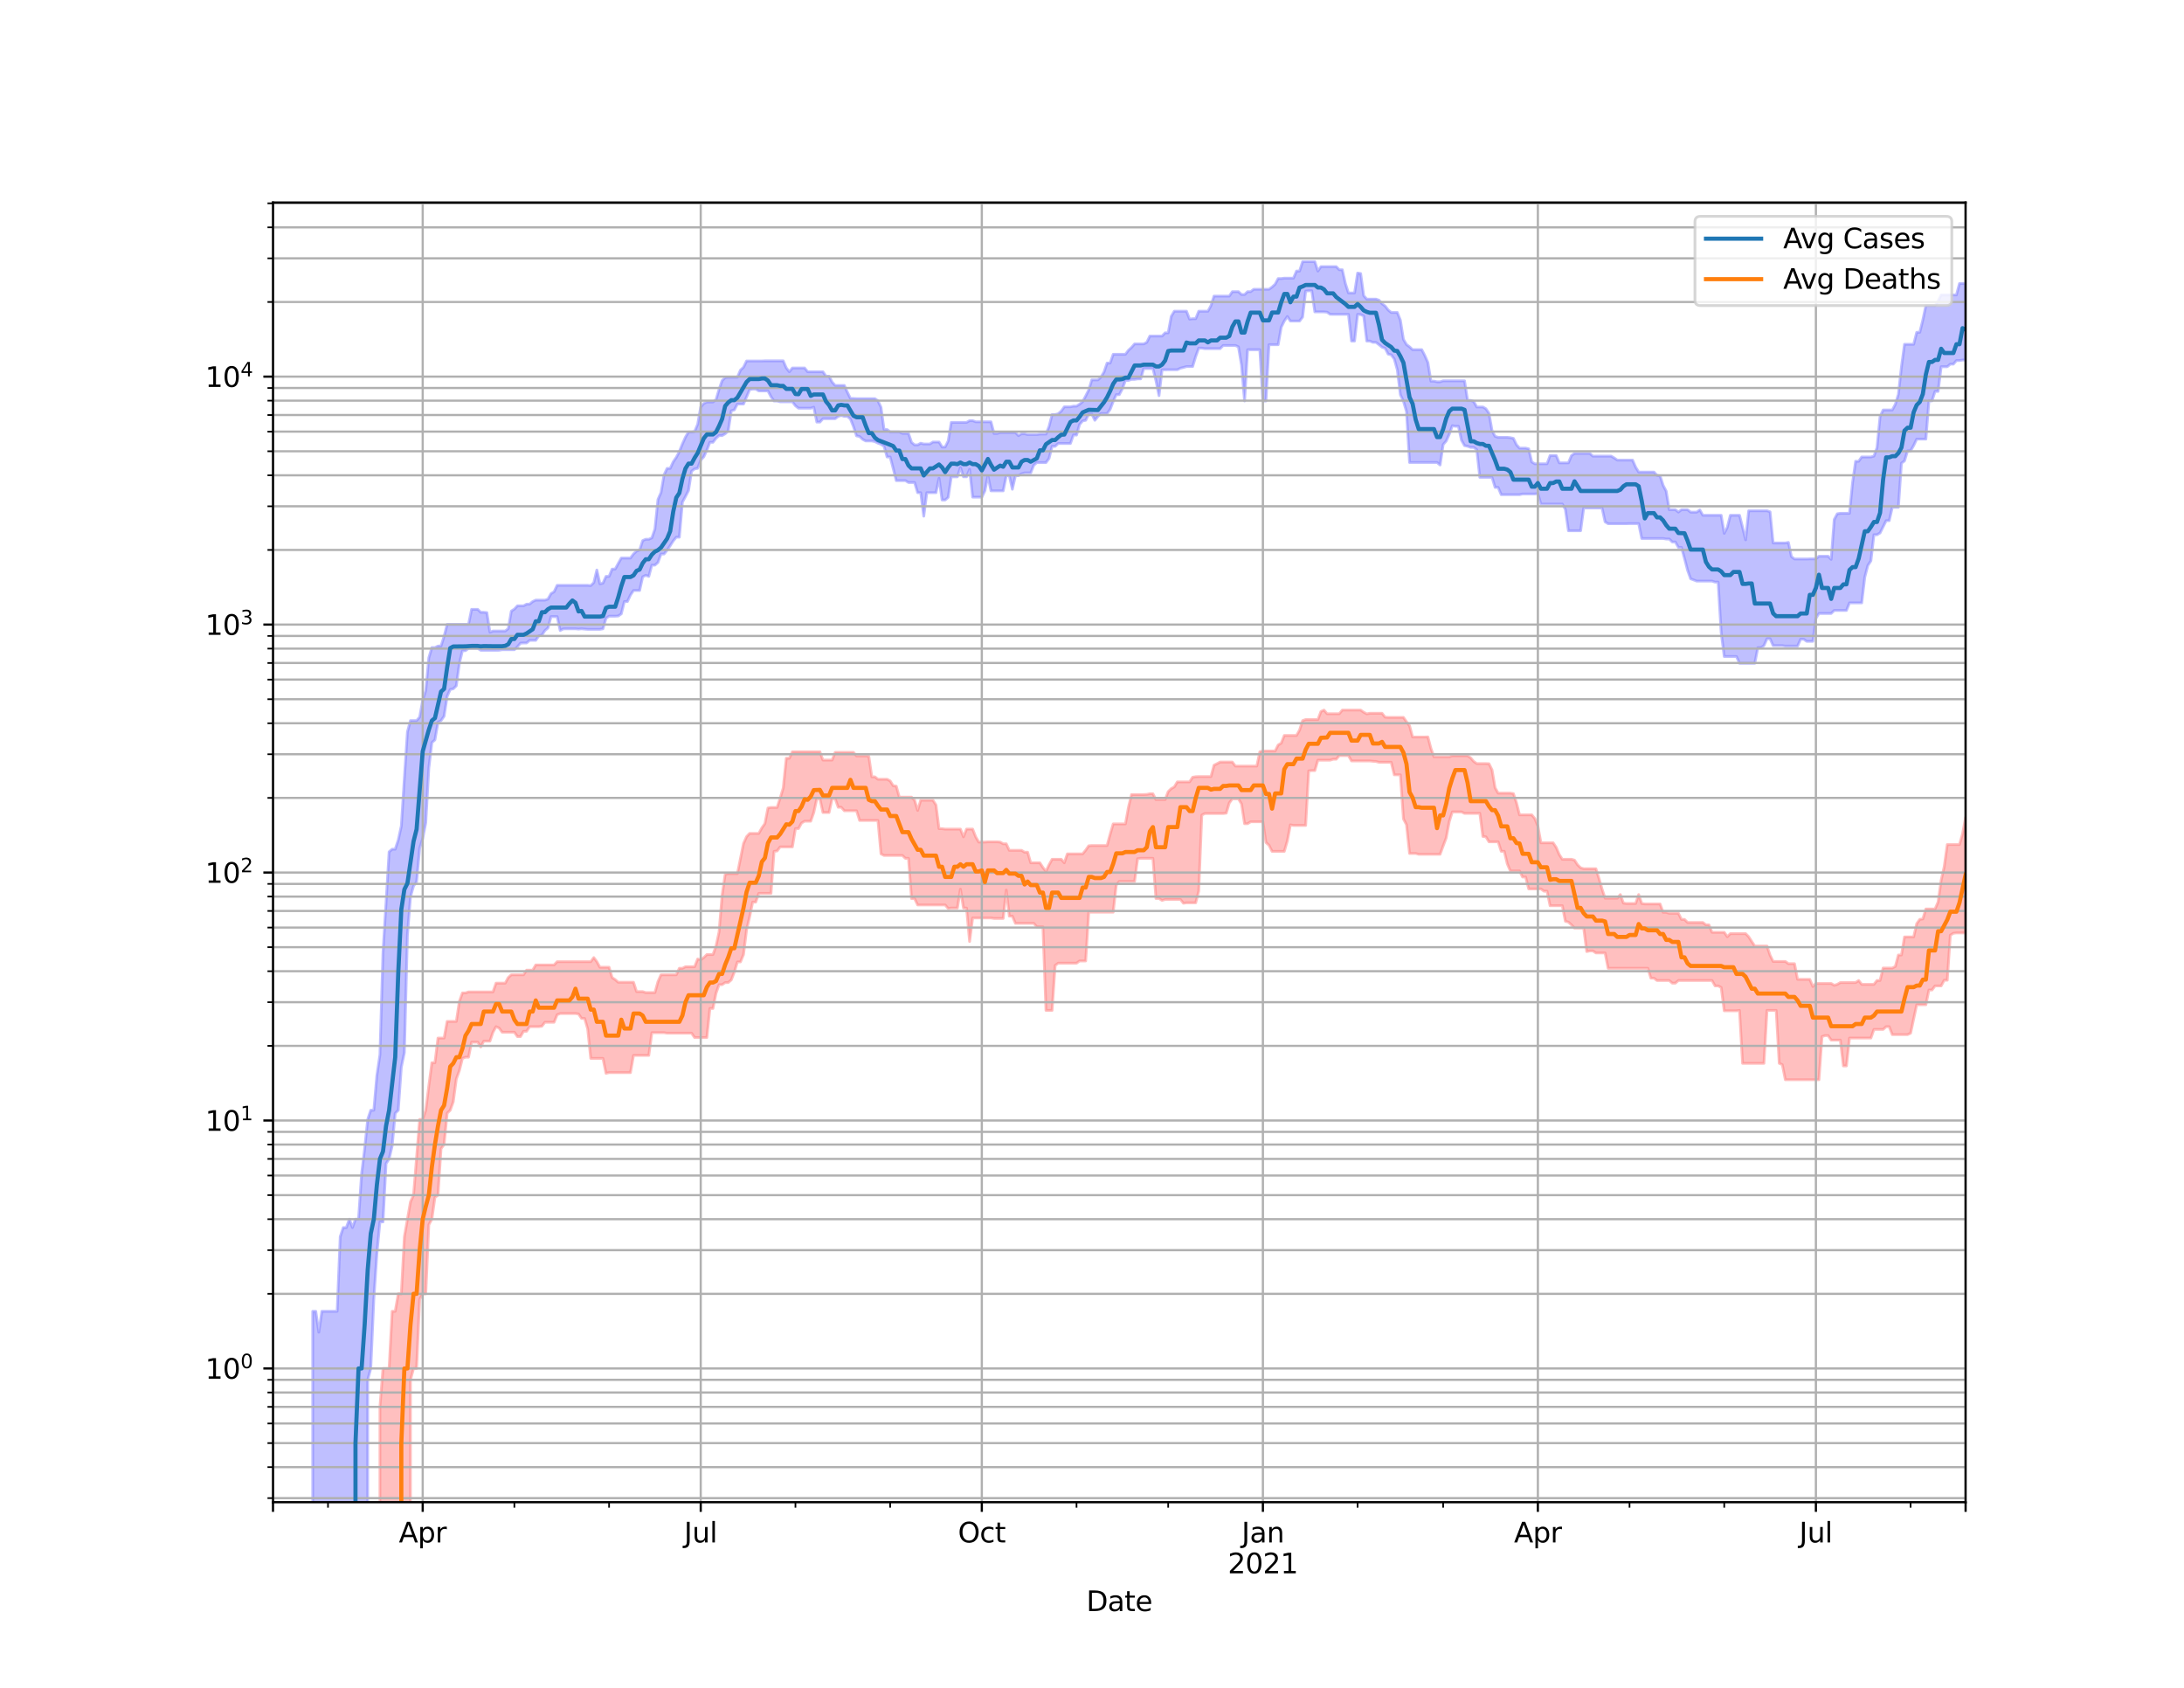<?xml version="1.0" encoding="utf-8" standalone="no"?>
<!DOCTYPE svg PUBLIC "-//W3C//DTD SVG 1.1//EN"
  "http://www.w3.org/Graphics/SVG/1.1/DTD/svg11.dtd">
<svg height="612pt" version="1.1" viewBox="0 0 792 612" width="792pt" xmlns="http://www.w3.org/2000/svg" xmlns:xlink="http://www.w3.org/1999/xlink">
 <defs>
  <style type="text/css">*{stroke-linecap:butt;stroke-linejoin:round;}</style>
 </defs>
 <g id="figure_1">
  <g id="patch_1">
   <path d="M 0 612 
L 792 612 
L 792 0 
L 0 0 
z
" style="fill:#ffffff;"/>
  </g>
  <g id="axes_1">
   <g id="patch_2">
    <path d="M 99 544.68 
L 712.8 544.68 
L 712.8 73.44 
L 99 73.44 
z
" style="fill:#ffffff;"/>
   </g>
   <g id="PolyCollection_1">
    <path clip-path="url(#p68e2955192)" d="M 99 90404.758 
L 99 90404.758 
L 100.108 90404.758 
L 101.216 90404.758 
L 102.324 90404.758 
L 103.432 90404.758 
L 104.54 90404.758 
L 105.648 90404.758 
L 106.756 90404.758 
L 107.864 90404.758 
L 108.971 90404.758 
L 110.079 90404.758 
L 111.187 90404.758 
L 112.295 90404.758 
L 113.403 475.475 
L 114.511 475.475 
L 115.619 483.057 
L 116.727 475.475 
L 117.835 475.475 
L 118.943 475.475 
L 120.051 475.475 
L 121.159 475.475 
L 122.267 475.475 
L 123.375 448.41 
L 124.483 445.109 
L 125.591 445.109 
L 126.699 442.064 
L 127.806 445.109 
L 128.914 442.064 
L 130.022 442.064 
L 131.13 425.587 
L 132.238 416.492 
L 133.346 405.898 
L 134.454 402.565 
L 135.562 402.565 
L 136.67 389.937 
L 137.778 382.477 
L 138.886 345.282 
L 139.994 327.403 
L 141.102 308.87 
L 142.21 307.915 
L 143.318 307.915 
L 144.426 304.573 
L 145.534 299.493 
L 146.642 282.064 
L 147.749 265.344 
L 148.857 261.283 
L 149.965 261.283 
L 151.073 261.283 
L 152.181 260.037 
L 153.289 253.943 
L 154.397 250.392 
L 155.505 238.502 
L 156.613 234.808 
L 157.721 234.808 
L 158.829 234.27 
L 159.937 234.213 
L 161.045 230.731 
L 162.153 226.399 
L 163.261 226.399 
L 164.369 226.399 
L 165.477 226.399 
L 166.584 226.399 
L 167.692 226.399 
L 168.8 226.399 
L 169.908 226.399 
L 171.016 220.944 
L 172.124 220.944 
L 173.232 220.944 
L 174.34 222.016 
L 175.448 222.016 
L 176.556 222.121 
L 177.664 229.236 
L 178.772 228.806 
L 179.88 228.806 
L 180.988 228.806 
L 182.096 228.806 
L 183.204 228.806 
L 184.312 227.945 
L 185.419 221.58 
L 186.527 220.863 
L 187.635 219.664 
L 188.743 219.664 
L 189.851 219.664 
L 190.959 219.068 
L 192.067 219.039 
L 193.175 218.114 
L 194.283 217.6 
L 195.391 217.6 
L 196.499 217.6 
L 197.607 217.6 
L 198.715 217.219 
L 199.823 215.246 
L 200.931 214.575 
L 202.039 212.236 
L 203.147 212.236 
L 204.255 212.236 
L 205.362 212.236 
L 206.47 212.236 
L 207.578 212.236 
L 208.686 212.236 
L 209.794 212.236 
L 210.902 212.236 
L 212.01 212.236 
L 213.118 212.236 
L 214.226 212.342 
L 215.334 211.254 
L 216.442 206.677 
L 217.55 211.692 
L 218.658 211.444 
L 219.766 209.001 
L 220.874 209.001 
L 221.982 206.354 
L 223.09 206.34 
L 224.197 204.322 
L 225.305 202.349 
L 226.413 202.349 
L 227.521 202.349 
L 228.629 202.349 
L 229.737 200.856 
L 230.845 199.824 
L 231.953 199.431 
L 233.061 196.01 
L 234.169 195.541 
L 235.277 195.541 
L 236.385 195.04 
L 237.493 191.837 
L 238.601 181.112 
L 239.709 178.588 
L 240.817 172.136 
L 241.925 169.839 
L 243.032 169.839 
L 244.14 167.454 
L 245.248 165.831 
L 246.356 163.751 
L 247.464 160.947 
L 248.572 158.501 
L 249.68 156.64 
L 250.788 156.64 
L 251.896 156.462 
L 253.004 153.829 
L 254.112 147.596 
L 255.22 146.297 
L 256.328 145.767 
L 257.436 145.767 
L 258.544 145.767 
L 259.652 144.932 
L 260.76 141.172 
L 261.868 138.018 
L 262.975 136.911 
L 264.083 136.783 
L 265.191 136.783 
L 266.299 136.783 
L 267.407 136.783 
L 268.515 134.212 
L 269.623 133.167 
L 270.731 130.898 
L 271.839 130.898 
L 272.947 130.898 
L 274.055 130.898 
L 275.163 130.898 
L 276.271 130.898 
L 277.379 130.839 
L 278.487 130.839 
L 279.595 130.839 
L 280.703 130.839 
L 281.81 130.839 
L 282.918 130.839 
L 284.026 130.839 
L 285.134 133.4 
L 286.242 134.802 
L 287.35 133.428 
L 288.458 133.428 
L 289.566 133.428 
L 290.674 133.428 
L 291.782 133.428 
L 292.89 134.802 
L 293.998 134.802 
L 295.106 134.802 
L 296.214 134.802 
L 297.322 134.802 
L 298.43 134.802 
L 299.538 136.407 
L 300.645 136.407 
L 301.753 138.549 
L 302.861 139.762 
L 303.969 139.762 
L 305.077 139.762 
L 306.185 139.762 
L 307.293 142.202 
L 308.401 144.484 
L 309.509 144.484 
L 310.617 144.55 
L 311.725 144.55 
L 312.833 144.55 
L 313.941 144.55 
L 315.049 144.55 
L 316.157 144.55 
L 317.265 144.55 
L 318.373 145.339 
L 319.481 147.672 
L 320.588 155.758 
L 321.696 155.758 
L 322.804 156.601 
L 323.912 156.601 
L 325.02 156.601 
L 326.128 156.601 
L 327.236 157.141 
L 328.344 157.141 
L 329.452 157.159 
L 330.56 160.403 
L 331.668 161.317 
L 332.776 161.317 
L 333.884 160.711 
L 334.992 160.984 
L 336.1 160.984 
L 337.208 160.984 
L 338.316 160.263 
L 339.423 160.263 
L 340.531 160.263 
L 341.639 162.083 
L 342.747 162.083 
L 343.855 159.874 
L 344.963 153.158 
L 346.071 153.158 
L 347.179 153.158 
L 348.287 153.158 
L 349.395 153.158 
L 350.503 153.158 
L 351.611 152.534 
L 352.719 152.534 
L 353.827 152.94 
L 354.935 152.94 
L 356.043 152.94 
L 357.151 152.94 
L 358.258 152.94 
L 359.366 152.94 
L 360.474 157.185 
L 361.582 157.185 
L 362.69 156.823 
L 363.798 156.823 
L 364.906 156.823 
L 366.014 156.823 
L 367.122 156.825 
L 368.23 156.825 
L 369.338 157.966 
L 370.446 157.277 
L 371.554 157.277 
L 372.662 157.568 
L 373.77 157.568 
L 374.878 157.568 
L 375.986 157.568 
L 377.094 157.403 
L 378.201 157.403 
L 379.309 157.403 
L 380.417 154.657 
L 381.525 150.329 
L 382.633 150.329 
L 383.741 150.037 
L 384.849 149.078 
L 385.957 147.517 
L 387.065 147.517 
L 388.173 147.517 
L 389.281 147.268 
L 390.389 147.268 
L 391.497 146.555 
L 392.605 145.643 
L 393.713 143.575 
L 394.821 141.392 
L 395.929 137.741 
L 397.036 137.741 
L 398.144 137.741 
L 399.252 136.759 
L 400.36 134.868 
L 401.468 131.654 
L 402.576 131.654 
L 403.684 128.471 
L 404.792 128.471 
L 405.9 128.471 
L 407.008 128.471 
L 408.116 128.471 
L 409.224 126.998 
L 410.332 125.98 
L 411.44 124.705 
L 412.548 124.705 
L 413.656 124.705 
L 414.764 124.705 
L 415.871 124.124 
L 416.979 121.85 
L 418.087 121.85 
L 419.195 121.85 
L 420.303 121.85 
L 421.411 121.85 
L 422.519 120.684 
L 423.627 120.684 
L 424.735 114.712 
L 425.843 112.848 
L 426.951 112.848 
L 428.059 112.848 
L 429.167 112.848 
L 430.275 112.848 
L 431.383 115.712 
L 432.491 115.57 
L 433.599 115.57 
L 434.706 112.848 
L 435.814 112.848 
L 436.922 112.848 
L 438.03 112.848 
L 439.138 110.834 
L 440.246 107.357 
L 441.354 107.357 
L 442.462 107.357 
L 443.57 107.357 
L 444.678 107.357 
L 445.786 107.357 
L 446.894 105.758 
L 448.002 105.758 
L 449.11 105.758 
L 450.218 106.799 
L 451.326 106.799 
L 452.434 105.758 
L 453.542 105.758 
L 454.649 104.89 
L 455.757 104.89 
L 456.865 104.89 
L 457.973 104.89 
L 459.081 104.89 
L 460.189 104.89 
L 461.297 104.083 
L 462.405 103.071 
L 463.513 101.003 
L 464.621 101.003 
L 465.729 100.862 
L 466.837 100.862 
L 467.945 100.862 
L 469.053 100.862 
L 470.161 98.291 
L 471.269 98.291 
L 472.377 94.86 
L 473.484 94.86 
L 474.592 94.86 
L 475.7 94.86 
L 476.808 94.86 
L 477.916 98.291 
L 479.024 96.68 
L 480.132 96.68 
L 481.24 96.68 
L 482.348 96.68 
L 483.456 96.68 
L 484.564 96.68 
L 485.672 97.816 
L 486.78 97.816 
L 487.888 102.779 
L 488.996 106.226 
L 490.104 106.226 
L 491.212 106.226 
L 492.319 99.004 
L 493.427 99.184 
L 494.535 107.212 
L 495.643 108.457 
L 496.751 108.457 
L 497.859 108.457 
L 498.967 108.457 
L 500.075 108.838 
L 501.183 110.141 
L 502.291 110.957 
L 503.399 112.394 
L 504.507 113.3 
L 505.615 113.3 
L 506.723 113.3 
L 507.831 116.101 
L 508.939 123.049 
L 510.047 124.927 
L 511.155 125.757 
L 512.262 126.787 
L 513.37 126.787 
L 514.478 126.787 
L 515.586 126.787 
L 516.694 128.917 
L 517.802 131.467 
L 518.91 138.199 
L 520.018 138.199 
L 521.126 138.439 
L 522.234 138.439 
L 523.342 138.079 
L 524.45 138.079 
L 525.558 138.079 
L 526.666 138.079 
L 527.774 138.079 
L 528.882 138.079 
L 529.99 138.079 
L 531.097 138.079 
L 532.205 145.188 
L 533.313 145.188 
L 534.421 145.573 
L 535.529 147.581 
L 536.637 147.581 
L 537.745 147.581 
L 538.853 148.22 
L 539.961 149.872 
L 541.069 156.157 
L 542.177 158.221 
L 543.285 158.577 
L 544.393 158.577 
L 545.501 158.577 
L 546.609 158.577 
L 547.717 158.699 
L 548.825 158.954 
L 549.932 161.277 
L 551.04 162.491 
L 552.148 162.491 
L 553.256 162.491 
L 554.364 162.754 
L 555.472 167.51 
L 556.58 168.167 
L 557.688 168.167 
L 558.796 168.167 
L 559.904 168.167 
L 561.012 168.167 
L 562.12 165.172 
L 563.228 165.172 
L 564.336 165.172 
L 565.444 167.824 
L 566.552 167.824 
L 567.66 167.824 
L 568.768 167.824 
L 569.875 165.194 
L 570.983 164.399 
L 572.091 164.399 
L 573.199 164.399 
L 574.307 164.399 
L 575.415 164.399 
L 576.523 164.399 
L 577.631 165.402 
L 578.739 165.393 
L 579.847 165.393 
L 580.955 165.393 
L 582.063 165.393 
L 583.171 165.393 
L 584.279 165.393 
L 585.387 166.06 
L 586.495 166.839 
L 587.603 166.839 
L 588.71 166.839 
L 589.818 166.839 
L 590.926 166.839 
L 592.034 166.839 
L 593.142 169.38 
L 594.25 171.174 
L 595.358 171.174 
L 596.466 171.174 
L 597.574 171.174 
L 598.682 171.174 
L 599.79 171.174 
L 600.898 172.383 
L 602.006 172.55 
L 603.114 175.985 
L 604.222 178.082 
L 605.33 184.814 
L 606.438 184.814 
L 607.545 184.814 
L 608.653 185.682 
L 609.761 184.814 
L 610.869 184.814 
L 611.977 184.814 
L 613.085 185.706 
L 614.193 185.706 
L 615.301 185.706 
L 616.409 184.898 
L 617.517 186.836 
L 618.625 186.836 
L 619.733 186.836 
L 620.841 186.836 
L 621.949 186.836 
L 623.057 186.836 
L 624.165 186.836 
L 625.273 193.394 
L 626.381 191.192 
L 627.488 186.836 
L 628.596 186.836 
L 629.704 186.836 
L 630.812 186.836 
L 631.92 191.192 
L 633.028 195.746 
L 634.136 185.208 
L 635.244 185.208 
L 636.352 185.208 
L 637.46 185.208 
L 638.568 185.208 
L 639.676 185.208 
L 640.784 185.208 
L 641.892 185.588 
L 643 196.877 
L 644.108 196.877 
L 645.216 196.877 
L 646.323 196.877 
L 647.431 196.877 
L 648.539 196.675 
L 649.647 201.843 
L 650.755 202.687 
L 651.863 202.687 
L 652.971 202.687 
L 654.079 202.687 
L 655.187 202.687 
L 656.295 202.649 
L 657.403 202.649 
L 658.511 202.649 
L 659.619 201.687 
L 660.727 201.687 
L 661.835 201.687 
L 662.943 201.687 
L 664.051 202.828 
L 665.158 188.363 
L 666.266 186.303 
L 667.374 186.124 
L 668.482 186.124 
L 669.59 186.124 
L 670.698 186.124 
L 671.806 174.986 
L 672.914 167.26 
L 674.022 167.26 
L 675.13 165.693 
L 676.238 165.693 
L 677.346 165.693 
L 678.454 165.693 
L 679.562 165.384 
L 680.67 162.336 
L 681.778 151.105 
L 682.886 148.667 
L 683.994 148.667 
L 685.101 148.667 
L 686.209 148.667 
L 687.317 146.592 
L 688.425 142.992 
L 689.533 133.026 
L 690.641 124.84 
L 691.749 124.84 
L 692.857 124.84 
L 693.965 124.84 
L 695.073 120.492 
L 696.181 120.492 
L 697.289 116.034 
L 698.397 110.776 
L 699.505 110.776 
L 700.613 110.776 
L 701.721 110.776 
L 702.829 109.173 
L 703.936 106.942 
L 705.044 106.942 
L 706.152 106.942 
L 707.26 106.942 
L 708.368 106.942 
L 709.476 106.942 
L 710.584 102.789 
L 711.692 102.789 
L 712.8 102.789 
L 712.8 130.539 
L 712.8 130.539 
L 711.692 130.539 
L 710.584 130.73 
L 709.476 130.73 
L 708.368 132.033 
L 707.26 132.033 
L 706.152 132.971 
L 705.044 132.971 
L 703.936 132.971 
L 702.829 141.924 
L 701.721 141.924 
L 700.613 145.354 
L 699.505 145.354 
L 698.397 159.215 
L 697.289 159.215 
L 696.181 159.215 
L 695.073 159.215 
L 693.965 161.538 
L 692.857 163.471 
L 691.749 163.471 
L 690.641 167.139 
L 689.533 167.939 
L 688.425 183.946 
L 687.317 183.946 
L 686.209 183.946 
L 685.101 188.786 
L 683.994 188.786 
L 682.886 191.019 
L 681.778 193.25 
L 680.67 193.901 
L 679.562 193.901 
L 678.454 203.362 
L 677.346 205.044 
L 676.238 209.269 
L 675.13 218.602 
L 674.022 218.602 
L 672.914 218.602 
L 671.806 218.602 
L 670.698 218.602 
L 669.59 221.343 
L 668.482 221.343 
L 667.374 221.343 
L 666.266 221.343 
L 665.158 221.343 
L 664.051 222.436 
L 662.943 222.436 
L 661.835 222.436 
L 660.727 222.436 
L 659.619 222.436 
L 658.511 224.22 
L 657.403 232.545 
L 656.295 232.545 
L 655.187 232.545 
L 654.079 231.772 
L 652.971 231.772 
L 651.863 234.266 
L 650.755 234.266 
L 649.647 234.266 
L 648.539 234.266 
L 647.431 234.266 
L 646.323 234.094 
L 645.216 234.094 
L 644.108 234.094 
L 643 234.094 
L 641.892 231.594 
L 640.784 231.594 
L 639.676 234.094 
L 638.568 234.827 
L 637.46 234.827 
L 636.352 240.491 
L 635.244 240.491 
L 634.136 240.491 
L 633.028 240.491 
L 631.92 240.491 
L 630.812 240.491 
L 629.704 238.047 
L 628.596 238.047 
L 627.488 238.047 
L 626.381 238.047 
L 625.273 238.047 
L 624.165 229.349 
L 623.057 211.066 
L 621.949 211.066 
L 620.841 210.71 
L 619.733 210.71 
L 618.625 210.71 
L 617.517 210.71 
L 616.409 210.71 
L 615.301 210.71 
L 614.193 210.279 
L 613.085 209.859 
L 611.977 206.748 
L 610.869 202.492 
L 609.761 198.484 
L 608.653 198.484 
L 607.545 196.509 
L 606.438 196.509 
L 605.33 195.442 
L 604.222 195.442 
L 603.114 195.268 
L 602.006 195.268 
L 600.898 195.268 
L 599.79 195.268 
L 598.682 195.268 
L 597.574 195.268 
L 596.466 195.268 
L 595.358 195.268 
L 594.25 189.86 
L 593.142 189.86 
L 592.034 189.86 
L 590.926 189.86 
L 589.818 189.901 
L 588.71 189.901 
L 587.603 189.901 
L 586.495 189.901 
L 585.387 189.901 
L 584.279 189.901 
L 583.171 189.901 
L 582.063 189.221 
L 580.955 184.186 
L 579.847 184.186 
L 578.739 184.186 
L 577.631 184.186 
L 576.523 184.186 
L 575.415 184.186 
L 574.307 184.186 
L 573.199 192.443 
L 572.091 192.443 
L 570.983 192.443 
L 569.875 192.443 
L 568.768 192.443 
L 567.66 184.677 
L 566.552 182.764 
L 565.444 182.764 
L 564.336 182.764 
L 563.228 182.764 
L 562.12 182.764 
L 561.012 182.764 
L 559.904 182.764 
L 558.796 182.764 
L 557.688 178.999 
L 556.58 179.104 
L 555.472 179.104 
L 554.364 179.104 
L 553.256 179.104 
L 552.148 179.104 
L 551.04 179.368 
L 549.932 179.368 
L 548.825 179.368 
L 547.717 179.368 
L 546.609 179.368 
L 545.501 179.368 
L 544.393 179.368 
L 543.285 176.734 
L 542.177 176.734 
L 541.069 173.094 
L 539.961 173.094 
L 538.853 173.094 
L 537.745 173.094 
L 536.637 173.086 
L 535.529 163.051 
L 534.421 162.208 
L 533.313 162.208 
L 532.205 161.81 
L 531.097 161.576 
L 529.99 159.621 
L 528.882 154.562 
L 527.774 154.562 
L 526.666 154.35 
L 525.558 157.436 
L 524.45 159.92 
L 523.342 161.187 
L 522.234 168.606 
L 521.126 167.696 
L 520.018 167.696 
L 518.91 167.696 
L 517.802 167.696 
L 516.694 167.696 
L 515.586 167.696 
L 514.478 167.696 
L 513.37 167.696 
L 512.262 167.696 
L 511.155 167.696 
L 510.047 149.213 
L 508.939 145.47 
L 507.831 143.134 
L 506.723 134.121 
L 505.615 130.175 
L 504.507 128.655 
L 503.399 128.395 
L 502.291 126.276 
L 501.183 125.879 
L 500.075 124.978 
L 498.967 124.135 
L 497.859 124.135 
L 496.751 123.657 
L 495.643 123.657 
L 494.535 114.574 
L 493.427 114.065 
L 492.319 113.97 
L 491.212 123.657 
L 490.104 123.657 
L 488.996 113.97 
L 487.888 113.97 
L 486.78 113.97 
L 485.672 113.97 
L 484.564 113.97 
L 483.456 113.97 
L 482.348 113.948 
L 481.24 113.188 
L 480.132 113.089 
L 479.024 113.089 
L 477.916 113.089 
L 476.808 113.089 
L 475.7 105.429 
L 474.592 105.429 
L 473.484 105.565 
L 472.377 114.954 
L 471.269 116.399 
L 470.161 116.399 
L 469.053 116.399 
L 467.945 116.399 
L 466.837 114.77 
L 465.729 116.399 
L 464.621 118.643 
L 463.513 124.986 
L 462.405 124.986 
L 461.297 124.986 
L 460.189 124.986 
L 459.081 145.396 
L 457.973 145.396 
L 456.865 126.807 
L 455.757 126.807 
L 454.649 126.807 
L 453.542 126.807 
L 452.434 126.807 
L 451.326 145.396 
L 450.218 132.392 
L 449.11 125.762 
L 448.002 125.274 
L 446.894 125.274 
L 445.786 125.274 
L 444.678 125.274 
L 443.57 125.274 
L 442.462 126.417 
L 441.354 126.417 
L 440.246 126.417 
L 439.138 126.417 
L 438.03 126.417 
L 436.922 126.417 
L 435.814 126.217 
L 434.706 126.217 
L 433.599 129.291 
L 432.491 132.912 
L 431.383 132.912 
L 430.275 132.912 
L 429.167 133.24 
L 428.059 133.501 
L 426.951 134.054 
L 425.843 134.054 
L 424.735 134.054 
L 423.627 134.054 
L 422.519 134.084 
L 421.411 134.084 
L 420.303 143.455 
L 419.195 138.055 
L 418.087 133.626 
L 416.979 133.626 
L 415.871 133.626 
L 414.764 133.626 
L 413.656 137.377 
L 412.548 137.377 
L 411.44 137.558 
L 410.332 137.558 
L 409.224 137.944 
L 408.116 137.944 
L 407.008 140.985 
L 405.9 143.091 
L 404.792 143.091 
L 403.684 145.594 
L 402.576 148.43 
L 401.468 149.975 
L 400.36 149.975 
L 399.252 149.975 
L 398.144 151.002 
L 397.036 152.397 
L 395.929 150.122 
L 394.821 150.122 
L 393.713 152.397 
L 392.605 152.606 
L 391.497 153.915 
L 390.389 157.754 
L 389.281 157.693 
L 388.173 160.809 
L 387.065 160.809 
L 385.957 160.809 
L 384.849 160.809 
L 383.741 160.809 
L 382.633 161.839 
L 381.525 161.839 
L 380.417 166.24 
L 379.309 167.734 
L 378.201 167.734 
L 377.094 167.734 
L 375.986 167.734 
L 374.878 168.68 
L 373.77 171.459 
L 372.662 171.459 
L 371.554 171.459 
L 370.446 171.804 
L 369.338 172.468 
L 368.23 172.468 
L 367.122 177.4 
L 366.014 172.468 
L 364.906 172.5 
L 363.798 177.978 
L 362.69 177.978 
L 361.582 177.978 
L 360.474 177.978 
L 359.366 177.978 
L 358.258 172.5 
L 357.151 177.978 
L 356.043 180.27 
L 354.935 180.27 
L 353.827 180.27 
L 352.719 180.27 
L 351.611 170.191 
L 350.503 172.884 
L 349.395 172.884 
L 348.287 169.499 
L 347.179 172.887 
L 346.071 172.887 
L 344.963 172.887 
L 343.855 180.342 
L 342.747 181.297 
L 341.639 181.297 
L 340.531 173.409 
L 339.423 178.648 
L 338.316 178.648 
L 337.208 178.648 
L 336.1 178.648 
L 334.992 187.163 
L 333.884 178.648 
L 332.776 178.648 
L 331.668 174.956 
L 330.56 174.956 
L 329.452 174.956 
L 328.344 174.271 
L 327.236 174.271 
L 326.128 174.271 
L 325.02 174.271 
L 323.912 169.879 
L 322.804 165.698 
L 321.696 165.698 
L 320.588 161.841 
L 319.481 161.09 
L 318.373 160.69 
L 317.265 160.121 
L 316.157 159.889 
L 315.049 159.889 
L 313.941 159.889 
L 312.833 159.305 
L 311.725 158.268 
L 310.617 158.048 
L 309.509 154.702 
L 308.401 151.937 
L 307.293 150.974 
L 306.185 150.974 
L 305.077 150.629 
L 303.969 150.974 
L 302.861 151.824 
L 301.753 151.824 
L 300.645 151.824 
L 299.538 151.824 
L 298.43 151.824 
L 297.322 153.053 
L 296.214 153.053 
L 295.106 147.652 
L 293.998 148.013 
L 292.89 148.013 
L 291.782 148.013 
L 290.674 148.013 
L 289.566 148.013 
L 288.458 147.132 
L 287.35 145.686 
L 286.242 145.686 
L 285.134 145.686 
L 284.026 145.686 
L 282.918 145.686 
L 281.81 145.401 
L 280.703 145.401 
L 279.595 143.853 
L 278.487 141.74 
L 277.379 141.74 
L 276.271 141.74 
L 275.163 141.74 
L 274.055 141.07 
L 272.947 141.07 
L 271.839 141.277 
L 270.731 143.941 
L 269.623 146.496 
L 268.515 146.496 
L 267.407 146.496 
L 266.299 148.616 
L 265.191 148.958 
L 264.083 156.245 
L 262.975 157.29 
L 261.868 157.932 
L 260.76 157.932 
L 259.652 158.926 
L 258.544 160.378 
L 257.436 160.378 
L 256.328 163.253 
L 255.22 165.641 
L 254.112 166.816 
L 253.004 169.811 
L 251.896 170.018 
L 250.788 170.867 
L 249.68 177.856 
L 248.572 180.041 
L 247.464 182.093 
L 246.356 194.779 
L 245.248 194.779 
L 244.14 196.138 
L 243.032 197.869 
L 241.925 199.494 
L 240.817 200.878 
L 239.709 200.878 
L 238.601 203.932 
L 237.493 204.918 
L 236.385 204.918 
L 235.277 209.001 
L 234.169 208.613 
L 233.061 209.156 
L 231.953 214.106 
L 230.845 214.106 
L 229.737 214.106 
L 228.629 215.747 
L 227.521 218.12 
L 226.413 218.12 
L 225.305 222.585 
L 224.197 223.359 
L 223.09 223.428 
L 221.982 223.428 
L 220.874 223.428 
L 219.766 224.164 
L 218.658 227.99 
L 217.55 228.193 
L 216.442 228.193 
L 215.334 228.193 
L 214.226 228.193 
L 213.118 228.193 
L 212.01 228.1 
L 210.902 227.99 
L 209.794 228.1 
L 208.686 227.99 
L 207.578 227.99 
L 206.47 227.99 
L 205.362 227.99 
L 204.255 228.027 
L 203.147 228.616 
L 202.039 223.573 
L 200.931 223.573 
L 199.823 223.573 
L 198.715 227.699 
L 197.607 228.616 
L 196.499 230.328 
L 195.391 230.535 
L 194.283 232.186 
L 193.175 232.186 
L 192.067 232.186 
L 190.959 233.133 
L 189.851 233.133 
L 188.743 233.203 
L 187.635 234.534 
L 186.527 235.584 
L 185.419 235.584 
L 184.312 235.584 
L 183.204 235.584 
L 182.096 235.584 
L 180.988 235.777 
L 179.88 235.797 
L 178.772 235.797 
L 177.664 235.797 
L 176.556 235.797 
L 175.448 235.797 
L 174.34 235.797 
L 173.232 235.07 
L 172.124 235.07 
L 171.016 235.085 
L 169.908 235.085 
L 168.8 235.931 
L 167.692 235.931 
L 166.584 240.581 
L 165.477 248.672 
L 164.369 249.749 
L 163.261 250.005 
L 162.153 252.486 
L 161.045 259.688 
L 159.937 261.283 
L 158.829 261.927 
L 157.721 268.273 
L 156.613 269.242 
L 155.505 278.531 
L 154.397 298.344 
L 153.289 304.057 
L 152.181 307.571 
L 151.073 319.761 
L 149.965 321.236 
L 148.857 325.188 
L 147.749 339.088 
L 146.642 381.637 
L 145.534 386.97 
L 144.426 402.565 
L 143.318 403.644 
L 142.21 415.49 
L 141.102 420.213 
L 139.994 421.924 
L 138.886 443.053 
L 137.778 443.053 
L 136.67 454.621 
L 135.562 471.132 
L 134.454 496.195 
L 133.346 500.309 
L 132.238 90404.758 
L 131.13 90404.758 
L 130.022 90404.758 
L 128.914 90404.758 
L 127.806 90404.758 
L 126.699 90404.758 
L 125.591 90404.758 
L 124.483 90404.758 
L 123.375 90404.758 
L 122.267 90404.758 
L 121.159 90404.758 
L 120.051 90404.758 
L 118.943 90404.758 
L 117.835 90404.758 
L 116.727 90404.758 
L 115.619 90404.758 
L 114.511 90404.758 
L 113.403 90404.758 
L 112.295 90404.758 
L 111.187 90404.758 
L 110.079 90404.758 
L 108.971 90404.758 
L 107.864 90404.758 
L 106.756 90404.758 
L 105.648 90404.758 
L 104.54 90404.758 
L 103.432 90404.758 
L 102.324 90404.758 
L 101.216 90404.758 
L 100.108 90404.758 
L 99 90404.758 
z
" style="fill:#8080ff;fill-opacity:0.5;stroke:#8080ff;stroke-opacity:0.5;"/>
   </g>
   <g id="PolyCollection_2">
    <path clip-path="url(#p68e2955192)" d="M 99 90404.758 
L 99 90404.758 
L 100.108 90404.758 
L 101.216 90404.758 
L 102.324 90404.758 
L 103.432 90404.758 
L 104.54 90404.758 
L 105.648 90404.758 
L 106.756 90404.758 
L 107.864 90404.758 
L 108.971 90404.758 
L 110.079 90404.758 
L 111.187 90404.758 
L 112.295 90404.758 
L 113.403 90404.758 
L 114.511 90404.758 
L 115.619 90404.758 
L 116.727 90404.758 
L 117.835 90404.758 
L 118.943 90404.758 
L 120.051 90404.758 
L 121.159 90404.758 
L 122.267 90404.758 
L 123.375 90404.758 
L 124.483 90404.758 
L 125.591 90404.758 
L 126.699 90404.758 
L 127.806 90404.758 
L 128.914 90404.758 
L 130.022 90404.758 
L 131.13 90404.758 
L 132.238 90404.758 
L 133.346 90404.758 
L 134.454 90404.758 
L 135.562 90404.758 
L 136.67 90404.758 
L 137.778 510.122 
L 138.886 496.195 
L 139.994 496.195 
L 141.102 496.195 
L 142.21 475.475 
L 143.318 475.475 
L 144.426 469.13 
L 145.534 469.13 
L 146.642 448.41 
L 147.749 442.064 
L 148.857 435.767 
L 149.965 433.351 
L 151.073 419.659 
L 152.181 405.898 
L 153.289 405.898 
L 154.397 402.565 
L 155.505 393.71 
L 156.613 385.338 
L 157.721 385.338 
L 158.829 376.397 
L 159.937 376.397 
L 161.045 376.397 
L 162.153 370.352 
L 163.261 370.352 
L 164.369 370.352 
L 165.477 370.352 
L 166.584 363.13 
L 167.692 360.024 
L 168.8 360.024 
L 169.908 359.667 
L 171.016 359.667 
L 172.124 359.667 
L 173.232 359.667 
L 174.34 359.667 
L 175.448 359.667 
L 176.556 359.667 
L 177.664 359.667 
L 178.772 359.667 
L 179.88 356.487 
L 180.988 356.487 
L 182.096 356.487 
L 183.204 356.487 
L 184.312 354.468 
L 185.419 353.446 
L 186.527 353.446 
L 187.635 353.446 
L 188.743 353.446 
L 189.851 353.446 
L 190.959 351.767 
L 192.067 351.767 
L 193.175 351.767 
L 194.283 349.881 
L 195.391 349.881 
L 196.499 349.881 
L 197.607 349.881 
L 198.715 349.881 
L 199.823 349.881 
L 200.931 349.881 
L 202.039 348.701 
L 203.147 348.701 
L 204.255 348.701 
L 205.362 348.701 
L 206.47 348.701 
L 207.578 348.701 
L 208.686 348.701 
L 209.794 348.701 
L 210.902 348.701 
L 212.01 348.701 
L 213.118 348.701 
L 214.226 348.701 
L 215.334 347.211 
L 216.442 348.701 
L 217.55 350.718 
L 218.658 350.718 
L 219.766 350.718 
L 220.874 350.718 
L 221.982 354.468 
L 223.09 355.2 
L 224.197 356.162 
L 225.305 356.162 
L 226.413 356.162 
L 227.521 356.162 
L 228.629 356.162 
L 229.737 356.162 
L 230.845 359.549 
L 231.953 359.549 
L 233.061 359.549 
L 234.169 359.905 
L 235.277 359.905 
L 236.385 359.905 
L 237.493 359.905 
L 238.601 355.946 
L 239.709 353.446 
L 240.817 353.446 
L 241.925 353.446 
L 243.032 353.446 
L 244.14 353.446 
L 245.248 353.446 
L 246.356 351.097 
L 247.464 351.097 
L 248.572 350.531 
L 249.68 350.531 
L 250.788 350.531 
L 251.896 350.531 
L 253.004 347.731 
L 254.112 347.993 
L 255.22 347.211 
L 256.328 346.109 
L 257.436 346.109 
L 258.544 346.109 
L 259.652 343.054 
L 260.76 337.918 
L 261.868 324.606 
L 262.975 317.007 
L 264.083 316.77 
L 265.191 316.77 
L 266.299 316.77 
L 267.407 316.77 
L 268.515 311.296 
L 269.623 305.864 
L 270.731 303.379 
L 271.839 302.194 
L 272.947 302.194 
L 274.055 302.194 
L 275.163 302.194 
L 276.271 300.209 
L 277.379 298.64 
L 278.487 292.974 
L 279.595 292.781 
L 280.703 292.781 
L 281.81 292.781 
L 282.918 289.371 
L 284.026 285.751 
L 285.134 274.939 
L 286.242 274.939 
L 287.35 272.58 
L 288.458 272.58 
L 289.566 272.58 
L 290.674 272.58 
L 291.782 272.58 
L 292.89 272.58 
L 293.998 272.58 
L 295.106 272.58 
L 296.214 272.58 
L 297.322 272.58 
L 298.43 275.593 
L 299.538 275.593 
L 300.645 275.593 
L 301.753 275.593 
L 302.861 272.809 
L 303.969 272.809 
L 305.077 272.809 
L 306.185 272.809 
L 307.293 272.809 
L 308.401 272.809 
L 309.509 272.809 
L 310.617 274.097 
L 311.725 274.097 
L 312.833 274.097 
L 313.941 274.097 
L 315.049 274.176 
L 316.157 281.676 
L 317.265 281.676 
L 318.373 282.553 
L 319.481 282.553 
L 320.588 282.553 
L 321.696 282.553 
L 322.804 283.165 
L 323.912 284.905 
L 325.02 285.062 
L 326.128 289.04 
L 327.236 289.04 
L 328.344 289.04 
L 329.452 289.04 
L 330.56 289.04 
L 331.668 290.161 
L 332.776 293.863 
L 333.884 290.161 
L 334.992 290.161 
L 336.1 290.161 
L 337.208 290.161 
L 338.316 290.161 
L 339.423 291.874 
L 340.531 300.468 
L 341.639 300.468 
L 342.747 300.624 
L 343.855 300.624 
L 344.963 300.624 
L 346.071 300.624 
L 347.179 300.624 
L 348.287 300.624 
L 349.395 303.435 
L 350.503 300.624 
L 351.611 300.624 
L 352.719 300.624 
L 353.827 303.435 
L 354.935 305.331 
L 356.043 305.331 
L 357.151 305.331 
L 358.258 305.242 
L 359.366 305.242 
L 360.474 305.242 
L 361.582 305.242 
L 362.69 305.331 
L 363.798 305.953 
L 364.906 305.953 
L 366.014 308.326 
L 367.122 308.326 
L 368.23 308.326 
L 369.338 308.326 
L 370.446 308.326 
L 371.554 308.999 
L 372.662 308.999 
L 373.77 312.834 
L 374.878 312.834 
L 375.986 312.834 
L 377.094 312.834 
L 378.201 314.547 
L 379.309 315.951 
L 380.417 313.59 
L 381.525 311.571 
L 382.633 311.571 
L 383.741 311.571 
L 384.849 311.571 
L 385.957 312.834 
L 387.065 309.618 
L 388.173 309.618 
L 389.281 309.618 
L 390.389 309.618 
L 391.497 309.618 
L 392.605 309.618 
L 393.713 308.263 
L 394.821 306.678 
L 395.929 306.586 
L 397.036 306.586 
L 398.144 306.586 
L 399.252 306.586 
L 400.36 306.586 
L 401.468 306.586 
L 402.576 302.521 
L 403.684 298.74 
L 404.792 298.74 
L 405.9 298.74 
L 407.008 298.74 
L 408.116 298.74 
L 409.224 292.696 
L 410.332 288.102 
L 411.44 288.102 
L 412.548 288.102 
L 413.656 288.102 
L 414.764 288.102 
L 415.871 288.045 
L 416.979 287.819 
L 418.087 287.819 
L 419.195 289.942 
L 420.303 289.942 
L 421.411 289.942 
L 422.519 289.942 
L 423.627 287.037 
L 424.735 285.948 
L 425.843 285.326 
L 426.951 283.5 
L 428.059 283.5 
L 429.167 283.5 
L 430.275 283.5 
L 431.383 283.5 
L 432.491 281.821 
L 433.599 281.628 
L 434.706 281.58 
L 435.814 281.58 
L 436.922 281.58 
L 438.03 281.58 
L 439.138 281.58 
L 440.246 277.464 
L 441.354 276.906 
L 442.462 276.314 
L 443.57 276.314 
L 444.678 276.314 
L 445.786 276.314 
L 446.894 276.314 
L 448.002 277.783 
L 449.11 277.783 
L 450.218 277.783 
L 451.326 277.783 
L 452.434 277.783 
L 453.542 277.783 
L 454.649 277.783 
L 455.757 277.783 
L 456.865 272.58 
L 457.973 272.314 
L 459.081 272.314 
L 460.189 272.314 
L 461.297 272.314 
L 462.405 272.314 
L 463.513 270.127 
L 464.621 269.464 
L 465.729 266.677 
L 466.837 266.677 
L 467.945 266.677 
L 469.053 266.677 
L 470.161 266.677 
L 471.269 264.726 
L 472.377 261.302 
L 473.484 260.904 
L 474.592 260.904 
L 475.7 260.904 
L 476.808 260.904 
L 477.916 260.904 
L 479.024 257.988 
L 480.132 257.467 
L 481.24 258.793 
L 482.348 258.793 
L 483.456 258.793 
L 484.564 258.793 
L 485.672 258.793 
L 486.78 257.467 
L 487.888 257.467 
L 488.996 257.467 
L 490.104 257.467 
L 491.212 257.467 
L 492.319 257.467 
L 493.427 257.467 
L 494.535 258.26 
L 495.643 258.847 
L 496.751 258.632 
L 497.859 258.632 
L 498.967 258.632 
L 500.075 258.632 
L 501.183 258.632 
L 502.291 260.037 
L 503.399 260.12 
L 504.507 260.12 
L 505.615 260.12 
L 506.723 260.12 
L 507.831 260.12 
L 508.939 260.12 
L 510.047 261.714 
L 511.155 263.176 
L 512.262 267.239 
L 513.37 267.239 
L 514.478 267.239 
L 515.586 267.239 
L 516.694 267.239 
L 517.802 267.206 
L 518.91 271.377 
L 520.018 274.429 
L 521.126 274.429 
L 522.234 274.429 
L 523.342 274.429 
L 524.45 274.429 
L 525.558 274.429 
L 526.666 274.031 
L 527.774 274.031 
L 528.882 274.031 
L 529.99 274.031 
L 531.097 274.031 
L 532.205 274.031 
L 533.313 274.804 
L 534.421 276.091 
L 535.529 276.878 
L 536.637 276.878 
L 537.745 276.878 
L 538.853 276.878 
L 539.961 276.921 
L 541.069 279.158 
L 542.177 285.644 
L 543.285 287.594 
L 544.393 287.594 
L 545.501 287.594 
L 546.609 287.594 
L 547.717 287.594 
L 548.825 287.762 
L 549.932 291.07 
L 551.04 295.452 
L 552.148 295.452 
L 553.256 295.452 
L 554.364 295.452 
L 555.472 295.452 
L 556.58 296.8 
L 557.688 299.518 
L 558.796 305.596 
L 559.904 305.596 
L 561.012 305.596 
L 562.12 305.596 
L 563.228 305.596 
L 564.336 307.261 
L 565.444 309.849 
L 566.552 311.571 
L 567.66 311.571 
L 568.768 311.571 
L 569.875 311.571 
L 570.983 311.883 
L 572.091 313.59 
L 573.199 314.659 
L 574.307 314.997 
L 575.415 314.997 
L 576.523 314.997 
L 577.631 314.997 
L 578.739 314.997 
L 579.847 318.504 
L 580.955 322.358 
L 582.063 325.681 
L 583.171 325.681 
L 584.279 325.681 
L 585.387 325.681 
L 586.495 325.681 
L 587.603 324.365 
L 588.71 327.455 
L 589.818 327.611 
L 590.926 327.611 
L 592.034 327.611 
L 593.142 327.611 
L 594.25 324.365 
L 595.358 327.611 
L 596.466 327.767 
L 597.574 327.767 
L 598.682 327.767 
L 599.79 327.767 
L 600.898 327.767 
L 602.006 327.767 
L 603.114 330.81 
L 604.222 330.81 
L 605.33 331.151 
L 606.438 331.151 
L 607.545 331.151 
L 608.653 331.151 
L 609.761 333.379 
L 610.869 333.379 
L 611.977 334.481 
L 613.085 334.481 
L 614.193 334.481 
L 615.301 334.481 
L 616.409 334.481 
L 617.517 334.481 
L 618.625 335.36 
L 619.733 335.36 
L 620.841 338.054 
L 621.949 338.054 
L 623.057 338.054 
L 624.165 338.054 
L 625.273 338.054 
L 626.381 339.65 
L 627.488 338.533 
L 628.596 338.533 
L 629.704 338.533 
L 630.812 338.533 
L 631.92 338.533 
L 633.028 338.533 
L 634.136 339.65 
L 635.244 341.389 
L 636.352 343.054 
L 637.46 343.054 
L 638.568 343.054 
L 639.676 343.054 
L 640.784 343.054 
L 641.892 346.361 
L 643 348.612 
L 644.108 348.612 
L 645.216 348.612 
L 646.323 348.612 
L 647.431 348.612 
L 648.539 349.423 
L 649.647 349.423 
L 650.755 349.423 
L 651.863 355.095 
L 652.971 355.095 
L 654.079 355.095 
L 655.187 355.095 
L 656.295 355.095 
L 657.403 357.706 
L 658.511 356.597 
L 659.619 356.597 
L 660.727 356.597 
L 661.835 356.597 
L 662.943 356.597 
L 664.051 356.597 
L 665.158 357.258 
L 666.266 356.926 
L 667.374 356.27 
L 668.482 356.27 
L 669.59 356.27 
L 670.698 356.27 
L 671.806 356.27 
L 672.914 356.27 
L 674.022 355.518 
L 675.13 356.926 
L 676.238 356.926 
L 677.346 356.926 
L 678.454 356.926 
L 679.562 356.926 
L 680.67 355.518 
L 681.778 355.518 
L 682.886 351.002 
L 683.994 351.002 
L 685.101 351.002 
L 686.209 351.002 
L 687.317 350.437 
L 688.425 346.277 
L 689.533 346.277 
L 690.641 339.721 
L 691.749 339.721 
L 692.857 339.721 
L 693.965 339.721 
L 695.073 334.918 
L 696.181 333.379 
L 697.289 333.198 
L 698.397 329.586 
L 699.505 329.586 
L 700.613 329.586 
L 701.721 329.586 
L 702.829 327.042 
L 703.936 319.169 
L 705.044 314.25 
L 706.152 306.223 
L 707.26 306.223 
L 708.368 306.223 
L 709.476 306.223 
L 710.584 306.223 
L 711.692 302.357 
L 712.8 296.424 
L 712.8 338.258 
L 712.8 338.258 
L 711.692 338.258 
L 710.584 338.258 
L 709.476 338.258 
L 708.368 338.395 
L 707.26 339.088 
L 706.152 355.412 
L 705.044 355.412 
L 703.936 357.482 
L 702.829 357.482 
L 701.721 357.482 
L 700.613 358.964 
L 699.505 358.964 
L 698.397 364.311 
L 697.289 364.311 
L 696.181 364.311 
L 695.073 364.311 
L 693.965 369.43 
L 692.857 374.622 
L 691.749 375.146 
L 690.641 375.146 
L 689.533 375.146 
L 688.425 375.146 
L 687.317 375.146 
L 686.209 375.146 
L 685.101 372.265 
L 683.994 372.265 
L 682.886 373.258 
L 681.778 373.258 
L 680.67 373.258 
L 679.562 373.258 
L 678.454 376.397 
L 677.346 376.397 
L 676.238 376.397 
L 675.13 376.397 
L 674.022 376.397 
L 672.914 376.397 
L 671.806 376.397 
L 670.698 376.397 
L 669.59 386.497 
L 668.482 386.497 
L 667.374 377.13 
L 666.266 377.13 
L 665.158 377.13 
L 664.051 377.13 
L 662.943 375.5 
L 661.835 375.5 
L 660.727 375.856 
L 659.619 391.51 
L 658.511 391.51 
L 657.403 391.51 
L 656.295 391.51 
L 655.187 391.51 
L 654.079 391.51 
L 652.971 391.51 
L 651.863 391.51 
L 650.755 391.51 
L 649.647 391.51 
L 648.539 391.51 
L 647.431 391.51 
L 646.323 386.029 
L 645.216 385.567 
L 644.108 366.363 
L 643 366.363 
L 641.892 366.363 
L 640.784 366.363 
L 639.676 385.567 
L 638.568 385.567 
L 637.46 385.567 
L 636.352 385.567 
L 635.244 385.567 
L 634.136 385.567 
L 633.028 385.567 
L 631.92 385.567 
L 630.812 366.363 
L 629.704 366.504 
L 628.596 366.504 
L 627.488 366.504 
L 626.381 366.504 
L 625.273 366.504 
L 624.165 358.045 
L 623.057 357.482 
L 621.949 357.482 
L 620.841 355.518 
L 619.733 355.518 
L 618.625 355.518 
L 617.517 355.518 
L 616.409 355.518 
L 615.301 355.518 
L 614.193 355.518 
L 613.085 355.518 
L 611.977 355.518 
L 610.869 355.518 
L 609.761 355.518 
L 608.653 355.518 
L 607.545 356.487 
L 606.438 356.487 
L 605.33 355.518 
L 604.222 355.518 
L 603.114 355.518 
L 602.006 355.518 
L 600.898 355.518 
L 599.79 354.676 
L 598.682 354.676 
L 597.574 351.097 
L 596.466 351.097 
L 595.358 351.097 
L 594.25 351.097 
L 593.142 351.097 
L 592.034 351.097 
L 590.926 351.097 
L 589.818 351.097 
L 588.71 351.097 
L 587.603 351.097 
L 586.495 351.097 
L 585.387 351.097 
L 584.279 351.097 
L 583.171 351.097 
L 582.063 345.528 
L 580.955 345.528 
L 579.847 345.528 
L 578.739 345.528 
L 577.631 344.794 
L 576.523 344.794 
L 575.415 345.037 
L 574.307 336.52 
L 573.199 336.52 
L 572.091 336.52 
L 570.983 336.52 
L 569.875 335.36 
L 568.768 334.357 
L 567.66 334.049 
L 566.552 328.4 
L 565.444 328.4 
L 564.336 328.4 
L 563.228 328.4 
L 562.12 328.4 
L 561.012 323.139 
L 559.904 323.139 
L 558.796 322.312 
L 557.688 322.312 
L 556.58 322.312 
L 555.472 322.312 
L 554.364 322.312 
L 553.256 318.012 
L 552.148 318.012 
L 551.04 315.796 
L 549.932 315.796 
L 548.825 315.796 
L 547.717 315.796 
L 546.609 313.264 
L 545.501 308.677 
L 544.393 308.677 
L 543.285 305.242 
L 542.177 305.242 
L 541.069 305.242 
L 539.961 305.242 
L 538.853 303.435 
L 537.745 303.295 
L 536.637 294.885 
L 535.529 294.93 
L 534.421 294.93 
L 533.313 294.93 
L 532.205 294.93 
L 531.097 294.93 
L 529.99 294.393 
L 528.882 294.393 
L 527.774 294.393 
L 526.666 294.393 
L 525.558 297.879 
L 524.45 303.801 
L 523.342 306.739 
L 522.234 309.75 
L 521.126 309.75 
L 520.018 309.75 
L 518.91 309.75 
L 517.802 309.75 
L 516.694 309.75 
L 515.586 309.75 
L 514.478 309.75 
L 513.37 309.454 
L 512.262 309.454 
L 511.155 309.454 
L 510.047 299.014 
L 508.939 296.943 
L 507.831 280.945 
L 506.723 280.945 
L 505.615 280.945 
L 504.507 276.398 
L 503.399 276.398 
L 502.291 276.398 
L 501.183 276.398 
L 500.075 276.398 
L 498.967 276.105 
L 497.859 276.035 
L 496.751 275.91 
L 495.643 275.91 
L 494.535 275.91 
L 493.427 275.91 
L 492.319 275.91 
L 491.212 275.91 
L 490.104 275.91 
L 488.996 273.965 
L 487.888 273.965 
L 486.78 273.965 
L 485.672 273.965 
L 484.564 275.292 
L 483.456 275.292 
L 482.348 275.634 
L 481.24 275.634 
L 480.132 275.634 
L 479.024 275.634 
L 477.916 275.634 
L 476.808 279.4 
L 475.7 279.4 
L 474.592 279.521 
L 473.484 299.29 
L 472.377 299.29 
L 471.269 299.29 
L 470.161 299.29 
L 469.053 299.29 
L 467.945 299.089 
L 466.837 304.892 
L 465.729 308.709 
L 464.621 308.709 
L 463.513 308.709 
L 462.405 308.709 
L 461.297 308.709 
L 460.189 306.465 
L 459.081 305.478 
L 457.973 297.977 
L 456.865 297.977 
L 455.757 297.977 
L 454.649 297.977 
L 453.542 297.977 
L 452.434 298.665 
L 451.326 298.665 
L 450.218 291.501 
L 449.11 289.646 
L 448.002 289.646 
L 446.894 289.646 
L 445.786 291.131 
L 444.678 294.84 
L 443.57 294.975 
L 442.462 294.975 
L 441.354 294.975 
L 440.246 294.975 
L 439.138 294.975 
L 438.03 294.975 
L 436.922 294.975 
L 435.814 295.544 
L 434.706 323.139 
L 433.599 327.351 
L 432.491 327.351 
L 431.383 327.351 
L 430.275 327.351 
L 429.167 327.507 
L 428.059 326.129 
L 426.951 326.129 
L 425.843 326.129 
L 424.735 326.129 
L 423.627 326.129 
L 422.519 326.129 
L 421.411 326.482 
L 420.303 325.78 
L 419.195 325.78 
L 418.087 311.227 
L 416.979 311.227 
L 415.871 311.227 
L 414.764 311.227 
L 413.656 311.227 
L 412.548 311.364 
L 411.44 319.591 
L 410.332 319.591 
L 409.224 319.591 
L 408.116 319.591 
L 407.008 319.591 
L 405.9 319.591 
L 404.792 320.928 
L 403.684 330.754 
L 402.576 330.754 
L 401.468 330.754 
L 400.36 330.754 
L 399.252 330.754 
L 398.144 330.754 
L 397.036 330.754 
L 395.929 330.754 
L 394.821 330.754 
L 393.713 348.434 
L 392.605 348.434 
L 391.497 348.434 
L 390.389 349.241 
L 389.281 349.241 
L 388.173 349.241 
L 387.065 349.241 
L 385.957 349.241 
L 384.849 349.241 
L 383.741 349.241 
L 382.633 350.065 
L 381.525 366.363 
L 380.417 366.363 
L 379.309 366.363 
L 378.201 336.064 
L 377.094 336.064 
L 375.986 336.064 
L 374.878 334.792 
L 373.77 334.792 
L 372.662 334.792 
L 371.554 334.792 
L 370.446 334.792 
L 369.338 334.792 
L 368.23 334.792 
L 367.122 332.19 
L 366.014 332.19 
L 364.906 322.724 
L 363.798 333.019 
L 362.69 333.019 
L 361.582 333.019 
L 360.474 333.019 
L 359.366 332.84 
L 358.258 332.84 
L 357.151 332.84 
L 356.043 332.84 
L 354.935 332.84 
L 353.827 332.84 
L 352.719 332.84 
L 351.611 341.389 
L 350.503 329.259 
L 349.395 329.259 
L 348.287 322.403 
L 347.179 329.259 
L 346.071 329.259 
L 344.963 329.259 
L 343.855 329.422 
L 342.747 328.135 
L 341.639 328.135 
L 340.531 328.135 
L 339.423 328.135 
L 338.316 328.135 
L 337.208 328.135 
L 336.1 328.135 
L 334.992 328.135 
L 333.884 328.135 
L 332.776 328.135 
L 331.668 325.83 
L 330.56 325.83 
L 329.452 311.227 
L 328.344 311.227 
L 327.236 310.181 
L 326.128 310.181 
L 325.02 310.181 
L 323.912 310.181 
L 322.804 310.181 
L 321.696 310.181 
L 320.588 310.181 
L 319.481 309.618 
L 318.373 297.492 
L 317.265 297.492 
L 316.157 297.492 
L 315.049 297.492 
L 313.941 297.492 
L 312.833 297.492 
L 311.725 297.492 
L 310.617 293.973 
L 309.509 293.973 
L 308.401 293.973 
L 307.293 293.973 
L 306.185 293.973 
L 305.077 292.717 
L 303.969 292.717 
L 302.861 289.587 
L 301.753 289.587 
L 300.645 294.616 
L 299.538 294.616 
L 298.43 294.616 
L 297.322 289.587 
L 296.214 289.587 
L 295.106 294.616 
L 293.998 297.758 
L 292.89 297.758 
L 291.782 297.758 
L 290.674 298.418 
L 289.566 300.442 
L 288.458 300.442 
L 287.35 307.076 
L 286.242 307.076 
L 285.134 307.076 
L 284.026 307.076 
L 282.918 307.076 
L 281.81 308.549 
L 280.703 308.709 
L 279.595 323.937 
L 278.487 323.937 
L 277.379 323.937 
L 276.271 323.937 
L 275.163 323.937 
L 274.055 327.094 
L 272.947 327.094 
L 271.839 332.425 
L 270.731 337.179 
L 269.623 346.109 
L 268.515 348.791 
L 267.407 348.791 
L 266.299 352.45 
L 265.191 355.306 
L 264.083 356.27 
L 262.975 356.27 
L 261.868 357.037 
L 260.76 357.037 
L 259.652 360.144 
L 258.544 365.667 
L 257.436 365.667 
L 256.328 376.216 
L 255.22 376.216 
L 254.112 376.216 
L 253.004 376.216 
L 251.896 376.216 
L 250.788 374.622 
L 249.68 374.622 
L 248.572 374.622 
L 247.464 374.622 
L 246.356 374.622 
L 245.248 374.622 
L 244.14 374.622 
L 243.032 374.622 
L 241.925 374.622 
L 240.817 374.449 
L 239.709 374.449 
L 238.601 374.449 
L 237.493 374.449 
L 236.385 374.449 
L 235.277 382.69 
L 234.169 382.69 
L 233.061 382.69 
L 231.953 382.69 
L 230.845 382.69 
L 229.737 382.69 
L 228.629 388.923 
L 227.521 388.923 
L 226.413 388.923 
L 225.305 388.923 
L 224.197 388.923 
L 223.09 388.923 
L 221.982 388.923 
L 220.874 388.923 
L 219.766 389.174 
L 218.658 383.771 
L 217.55 383.771 
L 216.442 383.771 
L 215.334 383.771 
L 214.226 383.771 
L 213.118 373.091 
L 212.01 369.278 
L 210.902 369.278 
L 209.794 367.648 
L 208.686 367.503 
L 207.578 367.503 
L 206.47 367.503 
L 205.362 367.503 
L 204.255 367.503 
L 203.147 367.503 
L 202.039 367.939 
L 200.931 370.665 
L 199.823 370.665 
L 198.715 370.665 
L 197.607 370.665 
L 196.499 372.102 
L 195.391 372.265 
L 194.283 372.265 
L 193.175 372.265 
L 192.067 372.265 
L 190.959 373.934 
L 189.851 373.934 
L 188.743 375.856 
L 187.635 375.856 
L 186.527 374.276 
L 185.419 374.276 
L 184.312 374.276 
L 183.204 374.276 
L 182.096 374.276 
L 180.988 372.758 
L 179.88 372.265 
L 178.772 374.276 
L 177.664 377.502 
L 176.556 377.502 
L 175.448 377.502 
L 174.34 379.614 
L 173.232 377.878 
L 172.124 377.878 
L 171.016 377.878 
L 169.908 383.335 
L 168.8 383.335 
L 167.692 383.771 
L 166.584 388.179 
L 165.477 391.243 
L 164.369 399.494 
L 163.261 402.565 
L 162.153 403.644 
L 161.045 414.999 
L 159.937 416.492 
L 158.829 433.351 
L 157.721 434.14 
L 156.613 442.064 
L 155.505 444.067 
L 154.397 469.13 
L 153.289 469.13 
L 152.181 471.132 
L 151.073 496.195 
L 149.965 496.195 
L 148.857 500.309 
L 147.749 90404.758 
L 146.642 90404.758 
L 145.534 90404.758 
L 144.426 90404.758 
L 143.318 90404.758 
L 142.21 90404.758 
L 141.102 90404.758 
L 139.994 90404.758 
L 138.886 90404.758 
L 137.778 90404.758 
L 136.67 90404.758 
L 135.562 90404.758 
L 134.454 90404.758 
L 133.346 90404.758 
L 132.238 90404.758 
L 131.13 90404.758 
L 130.022 90404.758 
L 128.914 90404.758 
L 127.806 90404.758 
L 126.699 90404.758 
L 125.591 90404.758 
L 124.483 90404.758 
L 123.375 90404.758 
L 122.267 90404.758 
L 121.159 90404.758 
L 120.051 90404.758 
L 118.943 90404.758 
L 117.835 90404.758 
L 116.727 90404.758 
L 115.619 90404.758 
L 114.511 90404.758 
L 113.403 90404.758 
L 112.295 90404.758 
L 111.187 90404.758 
L 110.079 90404.758 
L 108.971 90404.758 
L 107.864 90404.758 
L 106.756 90404.758 
L 105.648 90404.758 
L 104.54 90404.758 
L 103.432 90404.758 
L 102.324 90404.758 
L 101.216 90404.758 
L 100.108 90404.758 
L 99 90404.758 
z
" style="fill:#ff8080;fill-opacity:0.5;stroke:#ff8080;stroke-opacity:0.5;"/>
   </g>
   <g id="matplotlib.axis_1">
    <g id="xtick_1">
     <g id="line2d_1">
      <path clip-path="url(#p68e2955192)" d="M 99 544.68 
L 99 73.44 
" style="fill:none;stroke:#b0b0b0;stroke-linecap:square;stroke-width:0.8;"/>
     </g>
     <g id="line2d_2">
      <defs>
       <path d="M 0 0 
L 0 3.5 
" id="m4abed1d830" style="stroke:#000000;stroke-width:0.8;"/>
      </defs>
      <g>
       <use style="stroke:#000000;stroke-width:0.8;" x="99" xlink:href="#m4abed1d830" y="544.68"/>
      </g>
     </g>
    </g>
    <g id="xtick_2">
     <g id="line2d_3">
      <path clip-path="url(#p68e2955192)" d="M 153.289 544.68 
L 153.289 73.44 
" style="fill:none;stroke:#b0b0b0;stroke-linecap:square;stroke-width:0.8;"/>
     </g>
     <g id="line2d_4">
      <g>
       <use style="stroke:#000000;stroke-width:0.8;" x="153.289" xlink:href="#m4abed1d830" y="544.68"/>
      </g>
     </g>
     <g id="text_1">
      <!-- Apr -->
      <g transform="translate(144.639 559.278)scale(0.1 -0.1)">
       <defs>
        <path d="M 2188 4044 
L 1331 1722 
L 3047 1722 
L 2188 4044 
z
M 1831 4666 
L 2547 4666 
L 4325 0 
L 3669 0 
L 3244 1197 
L 1141 1197 
L 716 0 
L 50 0 
L 1831 4666 
z
" id="DejaVuSans-41" transform="scale(0.016)"/>
        <path d="M 1159 525 
L 1159 -1331 
L 581 -1331 
L 581 3500 
L 1159 3500 
L 1159 2969 
Q 1341 3281 1617 3432 
Q 1894 3584 2278 3584 
Q 2916 3584 3314 3078 
Q 3713 2572 3713 1747 
Q 3713 922 3314 415 
Q 2916 -91 2278 -91 
Q 1894 -91 1617 61 
Q 1341 213 1159 525 
z
M 3116 1747 
Q 3116 2381 2855 2742 
Q 2594 3103 2138 3103 
Q 1681 3103 1420 2742 
Q 1159 2381 1159 1747 
Q 1159 1113 1420 752 
Q 1681 391 2138 391 
Q 2594 391 2855 752 
Q 3116 1113 3116 1747 
z
" id="DejaVuSans-70" transform="scale(0.016)"/>
        <path d="M 2631 2963 
Q 2534 3019 2420 3045 
Q 2306 3072 2169 3072 
Q 1681 3072 1420 2755 
Q 1159 2438 1159 1844 
L 1159 0 
L 581 0 
L 581 3500 
L 1159 3500 
L 1159 2956 
Q 1341 3275 1631 3429 
Q 1922 3584 2338 3584 
Q 2397 3584 2469 3576 
Q 2541 3569 2628 3553 
L 2631 2963 
z
" id="DejaVuSans-72" transform="scale(0.016)"/>
       </defs>
       <use xlink:href="#DejaVuSans-41"/>
       <use x="68.408" xlink:href="#DejaVuSans-70"/>
       <use x="131.885" xlink:href="#DejaVuSans-72"/>
      </g>
     </g>
    </g>
    <g id="xtick_3">
     <g id="line2d_5">
      <path clip-path="url(#p68e2955192)" d="M 254.112 544.68 
L 254.112 73.44 
" style="fill:none;stroke:#b0b0b0;stroke-linecap:square;stroke-width:0.8;"/>
     </g>
     <g id="line2d_6">
      <g>
       <use style="stroke:#000000;stroke-width:0.8;" x="254.112" xlink:href="#m4abed1d830" y="544.68"/>
      </g>
     </g>
     <g id="text_2">
      <!-- Jul -->
      <g transform="translate(248.079 559.278)scale(0.1 -0.1)">
       <defs>
        <path d="M 628 4666 
L 1259 4666 
L 1259 325 
Q 1259 -519 939 -900 
Q 619 -1281 -91 -1281 
L -331 -1281 
L -331 -750 
L -134 -750 
Q 284 -750 456 -515 
Q 628 -281 628 325 
L 628 4666 
z
" id="DejaVuSans-4a" transform="scale(0.016)"/>
        <path d="M 544 1381 
L 544 3500 
L 1119 3500 
L 1119 1403 
Q 1119 906 1312 657 
Q 1506 409 1894 409 
Q 2359 409 2629 706 
Q 2900 1003 2900 1516 
L 2900 3500 
L 3475 3500 
L 3475 0 
L 2900 0 
L 2900 538 
Q 2691 219 2414 64 
Q 2138 -91 1772 -91 
Q 1169 -91 856 284 
Q 544 659 544 1381 
z
M 1991 3584 
L 1991 3584 
z
" id="DejaVuSans-75" transform="scale(0.016)"/>
        <path d="M 603 4863 
L 1178 4863 
L 1178 0 
L 603 0 
L 603 4863 
z
" id="DejaVuSans-6c" transform="scale(0.016)"/>
       </defs>
       <use xlink:href="#DejaVuSans-4a"/>
       <use x="29.492" xlink:href="#DejaVuSans-75"/>
       <use x="92.871" xlink:href="#DejaVuSans-6c"/>
      </g>
     </g>
    </g>
    <g id="xtick_4">
     <g id="line2d_7">
      <path clip-path="url(#p68e2955192)" d="M 356.043 544.68 
L 356.043 73.44 
" style="fill:none;stroke:#b0b0b0;stroke-linecap:square;stroke-width:0.8;"/>
     </g>
     <g id="line2d_8">
      <g>
       <use style="stroke:#000000;stroke-width:0.8;" x="356.043" xlink:href="#m4abed1d830" y="544.68"/>
      </g>
     </g>
     <g id="text_3">
      <!-- Oct -->
      <g transform="translate(347.397 559.278)scale(0.1 -0.1)">
       <defs>
        <path d="M 2522 4238 
Q 1834 4238 1429 3725 
Q 1025 3213 1025 2328 
Q 1025 1447 1429 934 
Q 1834 422 2522 422 
Q 3209 422 3611 934 
Q 4013 1447 4013 2328 
Q 4013 3213 3611 3725 
Q 3209 4238 2522 4238 
z
M 2522 4750 
Q 3503 4750 4090 4092 
Q 4678 3434 4678 2328 
Q 4678 1225 4090 567 
Q 3503 -91 2522 -91 
Q 1538 -91 948 565 
Q 359 1222 359 2328 
Q 359 3434 948 4092 
Q 1538 4750 2522 4750 
z
" id="DejaVuSans-4f" transform="scale(0.016)"/>
        <path d="M 3122 3366 
L 3122 2828 
Q 2878 2963 2633 3030 
Q 2388 3097 2138 3097 
Q 1578 3097 1268 2742 
Q 959 2388 959 1747 
Q 959 1106 1268 751 
Q 1578 397 2138 397 
Q 2388 397 2633 464 
Q 2878 531 3122 666 
L 3122 134 
Q 2881 22 2623 -34 
Q 2366 -91 2075 -91 
Q 1284 -91 818 406 
Q 353 903 353 1747 
Q 353 2603 823 3093 
Q 1294 3584 2113 3584 
Q 2378 3584 2631 3529 
Q 2884 3475 3122 3366 
z
" id="DejaVuSans-63" transform="scale(0.016)"/>
        <path d="M 1172 4494 
L 1172 3500 
L 2356 3500 
L 2356 3053 
L 1172 3053 
L 1172 1153 
Q 1172 725 1289 603 
Q 1406 481 1766 481 
L 2356 481 
L 2356 0 
L 1766 0 
Q 1100 0 847 248 
Q 594 497 594 1153 
L 594 3053 
L 172 3053 
L 172 3500 
L 594 3500 
L 594 4494 
L 1172 4494 
z
" id="DejaVuSans-74" transform="scale(0.016)"/>
       </defs>
       <use xlink:href="#DejaVuSans-4f"/>
       <use x="78.711" xlink:href="#DejaVuSans-63"/>
       <use x="133.691" xlink:href="#DejaVuSans-74"/>
      </g>
     </g>
    </g>
    <g id="xtick_5">
     <g id="line2d_9">
      <path clip-path="url(#p68e2955192)" d="M 457.973 544.68 
L 457.973 73.44 
" style="fill:none;stroke:#b0b0b0;stroke-linecap:square;stroke-width:0.8;"/>
     </g>
     <g id="line2d_10">
      <g>
       <use style="stroke:#000000;stroke-width:0.8;" x="457.973" xlink:href="#m4abed1d830" y="544.68"/>
      </g>
     </g>
     <g id="text_4">
      <!-- Jan -->
      <g transform="translate(450.265 559.278)scale(0.1 -0.1)">
       <defs>
        <path d="M 2194 1759 
Q 1497 1759 1228 1600 
Q 959 1441 959 1056 
Q 959 750 1161 570 
Q 1363 391 1709 391 
Q 2188 391 2477 730 
Q 2766 1069 2766 1631 
L 2766 1759 
L 2194 1759 
z
M 3341 1997 
L 3341 0 
L 2766 0 
L 2766 531 
Q 2569 213 2275 61 
Q 1981 -91 1556 -91 
Q 1019 -91 701 211 
Q 384 513 384 1019 
Q 384 1609 779 1909 
Q 1175 2209 1959 2209 
L 2766 2209 
L 2766 2266 
Q 2766 2663 2505 2880 
Q 2244 3097 1772 3097 
Q 1472 3097 1187 3025 
Q 903 2953 641 2809 
L 641 3341 
Q 956 3463 1253 3523 
Q 1550 3584 1831 3584 
Q 2591 3584 2966 3190 
Q 3341 2797 3341 1997 
z
" id="DejaVuSans-61" transform="scale(0.016)"/>
        <path d="M 3513 2113 
L 3513 0 
L 2938 0 
L 2938 2094 
Q 2938 2591 2744 2837 
Q 2550 3084 2163 3084 
Q 1697 3084 1428 2787 
Q 1159 2491 1159 1978 
L 1159 0 
L 581 0 
L 581 3500 
L 1159 3500 
L 1159 2956 
Q 1366 3272 1645 3428 
Q 1925 3584 2291 3584 
Q 2894 3584 3203 3211 
Q 3513 2838 3513 2113 
z
" id="DejaVuSans-6e" transform="scale(0.016)"/>
       </defs>
       <use xlink:href="#DejaVuSans-4a"/>
       <use x="29.492" xlink:href="#DejaVuSans-61"/>
       <use x="90.771" xlink:href="#DejaVuSans-6e"/>
      </g>
      <!-- 2021 -->
      <g transform="translate(445.248 570.476)scale(0.1 -0.1)">
       <defs>
        <path d="M 1228 531 
L 3431 531 
L 3431 0 
L 469 0 
L 469 531 
Q 828 903 1448 1529 
Q 2069 2156 2228 2338 
Q 2531 2678 2651 2914 
Q 2772 3150 2772 3378 
Q 2772 3750 2511 3984 
Q 2250 4219 1831 4219 
Q 1534 4219 1204 4116 
Q 875 4013 500 3803 
L 500 4441 
Q 881 4594 1212 4672 
Q 1544 4750 1819 4750 
Q 2544 4750 2975 4387 
Q 3406 4025 3406 3419 
Q 3406 3131 3298 2873 
Q 3191 2616 2906 2266 
Q 2828 2175 2409 1742 
Q 1991 1309 1228 531 
z
" id="DejaVuSans-32" transform="scale(0.016)"/>
        <path d="M 2034 4250 
Q 1547 4250 1301 3770 
Q 1056 3291 1056 2328 
Q 1056 1369 1301 889 
Q 1547 409 2034 409 
Q 2525 409 2770 889 
Q 3016 1369 3016 2328 
Q 3016 3291 2770 3770 
Q 2525 4250 2034 4250 
z
M 2034 4750 
Q 2819 4750 3233 4129 
Q 3647 3509 3647 2328 
Q 3647 1150 3233 529 
Q 2819 -91 2034 -91 
Q 1250 -91 836 529 
Q 422 1150 422 2328 
Q 422 3509 836 4129 
Q 1250 4750 2034 4750 
z
" id="DejaVuSans-30" transform="scale(0.016)"/>
        <path d="M 794 531 
L 1825 531 
L 1825 4091 
L 703 3866 
L 703 4441 
L 1819 4666 
L 2450 4666 
L 2450 531 
L 3481 531 
L 3481 0 
L 794 0 
L 794 531 
z
" id="DejaVuSans-31" transform="scale(0.016)"/>
       </defs>
       <use xlink:href="#DejaVuSans-32"/>
       <use x="63.623" xlink:href="#DejaVuSans-30"/>
       <use x="127.246" xlink:href="#DejaVuSans-32"/>
       <use x="190.869" xlink:href="#DejaVuSans-31"/>
      </g>
     </g>
    </g>
    <g id="xtick_6">
     <g id="line2d_11">
      <path clip-path="url(#p68e2955192)" d="M 557.688 544.68 
L 557.688 73.44 
" style="fill:none;stroke:#b0b0b0;stroke-linecap:square;stroke-width:0.8;"/>
     </g>
     <g id="line2d_12">
      <g>
       <use style="stroke:#000000;stroke-width:0.8;" x="557.688" xlink:href="#m4abed1d830" y="544.68"/>
      </g>
     </g>
     <g id="text_5">
      <!-- Apr -->
      <g transform="translate(549.038 559.278)scale(0.1 -0.1)">
       <use xlink:href="#DejaVuSans-41"/>
       <use x="68.408" xlink:href="#DejaVuSans-70"/>
       <use x="131.885" xlink:href="#DejaVuSans-72"/>
      </g>
     </g>
    </g>
    <g id="xtick_7">
     <g id="line2d_13">
      <path clip-path="url(#p68e2955192)" d="M 658.511 544.68 
L 658.511 73.44 
" style="fill:none;stroke:#b0b0b0;stroke-linecap:square;stroke-width:0.8;"/>
     </g>
     <g id="line2d_14">
      <g>
       <use style="stroke:#000000;stroke-width:0.8;" x="658.511" xlink:href="#m4abed1d830" y="544.68"/>
      </g>
     </g>
     <g id="text_6">
      <!-- Jul -->
      <g transform="translate(652.478 559.278)scale(0.1 -0.1)">
       <use xlink:href="#DejaVuSans-4a"/>
       <use x="29.492" xlink:href="#DejaVuSans-75"/>
       <use x="92.871" xlink:href="#DejaVuSans-6c"/>
      </g>
     </g>
    </g>
    <g id="xtick_8">
     <g id="line2d_15">
      <path clip-path="url(#p68e2955192)" d="M 712.8 544.68 
L 712.8 73.44 
" style="fill:none;stroke:#b0b0b0;stroke-linecap:square;stroke-width:0.8;"/>
     </g>
     <g id="line2d_16">
      <g>
       <use style="stroke:#000000;stroke-width:0.8;" x="712.8" xlink:href="#m4abed1d830" y="544.68"/>
      </g>
     </g>
    </g>
    <g id="xtick_9">
     <g id="line2d_17">
      <defs>
       <path d="M 0 0 
L 0 2 
" id="mbe9820739d" style="stroke:#000000;stroke-width:0.6;"/>
      </defs>
      <g>
       <use style="stroke:#000000;stroke-width:0.6;" x="118.943" xlink:href="#mbe9820739d" y="544.68"/>
      </g>
     </g>
    </g>
    <g id="xtick_10">
     <g id="line2d_18">
      <g>
       <use style="stroke:#000000;stroke-width:0.6;" x="186.527" xlink:href="#mbe9820739d" y="544.68"/>
      </g>
     </g>
    </g>
    <g id="xtick_11">
     <g id="line2d_19">
      <g>
       <use style="stroke:#000000;stroke-width:0.6;" x="220.874" xlink:href="#mbe9820739d" y="544.68"/>
      </g>
     </g>
    </g>
    <g id="xtick_12">
     <g id="line2d_20">
      <g>
       <use style="stroke:#000000;stroke-width:0.6;" x="288.458" xlink:href="#mbe9820739d" y="544.68"/>
      </g>
     </g>
    </g>
    <g id="xtick_13">
     <g id="line2d_21">
      <g>
       <use style="stroke:#000000;stroke-width:0.6;" x="322.804" xlink:href="#mbe9820739d" y="544.68"/>
      </g>
     </g>
    </g>
    <g id="xtick_14">
     <g id="line2d_22">
      <g>
       <use style="stroke:#000000;stroke-width:0.6;" x="390.389" xlink:href="#mbe9820739d" y="544.68"/>
      </g>
     </g>
    </g>
    <g id="xtick_15">
     <g id="line2d_23">
      <g>
       <use style="stroke:#000000;stroke-width:0.6;" x="423.627" xlink:href="#mbe9820739d" y="544.68"/>
      </g>
     </g>
    </g>
    <g id="xtick_16">
     <g id="line2d_24">
      <g>
       <use style="stroke:#000000;stroke-width:0.6;" x="492.319" xlink:href="#mbe9820739d" y="544.68"/>
      </g>
     </g>
    </g>
    <g id="xtick_17">
     <g id="line2d_25">
      <g>
       <use style="stroke:#000000;stroke-width:0.6;" x="523.342" xlink:href="#mbe9820739d" y="544.68"/>
      </g>
     </g>
    </g>
    <g id="xtick_18">
     <g id="line2d_26">
      <g>
       <use style="stroke:#000000;stroke-width:0.6;" x="590.926" xlink:href="#mbe9820739d" y="544.68"/>
      </g>
     </g>
    </g>
    <g id="xtick_19">
     <g id="line2d_27">
      <g>
       <use style="stroke:#000000;stroke-width:0.6;" x="625.273" xlink:href="#mbe9820739d" y="544.68"/>
      </g>
     </g>
    </g>
    <g id="xtick_20">
     <g id="line2d_28">
      <g>
       <use style="stroke:#000000;stroke-width:0.6;" x="692.857" xlink:href="#mbe9820739d" y="544.68"/>
      </g>
     </g>
    </g>
    <g id="text_7">
     <!-- Date -->
     <g transform="translate(393.949 584.154)scale(0.1 -0.1)">
      <defs>
       <path d="M 1259 4147 
L 1259 519 
L 2022 519 
Q 2988 519 3436 956 
Q 3884 1394 3884 2338 
Q 3884 3275 3436 3711 
Q 2988 4147 2022 4147 
L 1259 4147 
z
M 628 4666 
L 1925 4666 
Q 3281 4666 3915 4102 
Q 4550 3538 4550 2338 
Q 4550 1131 3912 565 
Q 3275 0 1925 0 
L 628 0 
L 628 4666 
z
" id="DejaVuSans-44" transform="scale(0.016)"/>
       <path d="M 3597 1894 
L 3597 1613 
L 953 1613 
Q 991 1019 1311 708 
Q 1631 397 2203 397 
Q 2534 397 2845 478 
Q 3156 559 3463 722 
L 3463 178 
Q 3153 47 2828 -22 
Q 2503 -91 2169 -91 
Q 1331 -91 842 396 
Q 353 884 353 1716 
Q 353 2575 817 3079 
Q 1281 3584 2069 3584 
Q 2775 3584 3186 3129 
Q 3597 2675 3597 1894 
z
M 3022 2063 
Q 3016 2534 2758 2815 
Q 2500 3097 2075 3097 
Q 1594 3097 1305 2825 
Q 1016 2553 972 2059 
L 3022 2063 
z
" id="DejaVuSans-65" transform="scale(0.016)"/>
      </defs>
      <use xlink:href="#DejaVuSans-44"/>
      <use x="77.002" xlink:href="#DejaVuSans-61"/>
      <use x="138.281" xlink:href="#DejaVuSans-74"/>
      <use x="177.49" xlink:href="#DejaVuSans-65"/>
     </g>
    </g>
   </g>
   <g id="matplotlib.axis_2">
    <g id="ytick_1">
     <g id="line2d_29">
      <path clip-path="url(#p68e2955192)" d="M 99 496.195 
L 712.8 496.195 
" style="fill:none;stroke:#b0b0b0;stroke-linecap:square;stroke-width:0.8;"/>
     </g>
     <g id="line2d_30">
      <defs>
       <path d="M 0 0 
L -3.5 0 
" id="me91a084207" style="stroke:#000000;stroke-width:0.8;"/>
      </defs>
      <g>
       <use style="stroke:#000000;stroke-width:0.8;" x="99" xlink:href="#me91a084207" y="496.195"/>
      </g>
     </g>
     <g id="text_8">
      <!-- $\mathdefault{10^{0}}$ -->
      <g transform="translate(74.4 499.994)scale(0.1 -0.1)">
       <use transform="translate(0 0.766)" xlink:href="#DejaVuSans-31"/>
       <use transform="translate(63.623 0.766)" xlink:href="#DejaVuSans-30"/>
       <use transform="translate(128.203 39.047)scale(0.7)" xlink:href="#DejaVuSans-30"/>
      </g>
     </g>
    </g>
    <g id="ytick_2">
     <g id="line2d_31">
      <path clip-path="url(#p68e2955192)" d="M 99 406.286 
L 712.8 406.286 
" style="fill:none;stroke:#b0b0b0;stroke-linecap:square;stroke-width:0.8;"/>
     </g>
     <g id="line2d_32">
      <g>
       <use style="stroke:#000000;stroke-width:0.8;" x="99" xlink:href="#me91a084207" y="406.286"/>
      </g>
     </g>
     <g id="text_9">
      <!-- $\mathdefault{10^{1}}$ -->
      <g transform="translate(74.4 410.085)scale(0.1 -0.1)">
       <use transform="translate(0 0.684)" xlink:href="#DejaVuSans-31"/>
       <use transform="translate(63.623 0.684)" xlink:href="#DejaVuSans-30"/>
       <use transform="translate(128.203 38.966)scale(0.7)" xlink:href="#DejaVuSans-31"/>
      </g>
     </g>
    </g>
    <g id="ytick_3">
     <g id="line2d_33">
      <path clip-path="url(#p68e2955192)" d="M 99 316.378 
L 712.8 316.378 
" style="fill:none;stroke:#b0b0b0;stroke-linecap:square;stroke-width:0.8;"/>
     </g>
     <g id="line2d_34">
      <g>
       <use style="stroke:#000000;stroke-width:0.8;" x="99" xlink:href="#me91a084207" y="316.378"/>
      </g>
     </g>
     <g id="text_10">
      <!-- $\mathdefault{10^{2}}$ -->
      <g transform="translate(74.4 320.177)scale(0.1 -0.1)">
       <use transform="translate(0 0.766)" xlink:href="#DejaVuSans-31"/>
       <use transform="translate(63.623 0.766)" xlink:href="#DejaVuSans-30"/>
       <use transform="translate(128.203 39.047)scale(0.7)" xlink:href="#DejaVuSans-32"/>
      </g>
     </g>
    </g>
    <g id="ytick_4">
     <g id="line2d_35">
      <path clip-path="url(#p68e2955192)" d="M 99 226.469 
L 712.8 226.469 
" style="fill:none;stroke:#b0b0b0;stroke-linecap:square;stroke-width:0.8;"/>
     </g>
     <g id="line2d_36">
      <g>
       <use style="stroke:#000000;stroke-width:0.8;" x="99" xlink:href="#me91a084207" y="226.469"/>
      </g>
     </g>
     <g id="text_11">
      <!-- $\mathdefault{10^{3}}$ -->
      <g transform="translate(74.4 230.268)scale(0.1 -0.1)">
       <defs>
        <path d="M 2597 2516 
Q 3050 2419 3304 2112 
Q 3559 1806 3559 1356 
Q 3559 666 3084 287 
Q 2609 -91 1734 -91 
Q 1441 -91 1130 -33 
Q 819 25 488 141 
L 488 750 
Q 750 597 1062 519 
Q 1375 441 1716 441 
Q 2309 441 2620 675 
Q 2931 909 2931 1356 
Q 2931 1769 2642 2001 
Q 2353 2234 1838 2234 
L 1294 2234 
L 1294 2753 
L 1863 2753 
Q 2328 2753 2575 2939 
Q 2822 3125 2822 3475 
Q 2822 3834 2567 4026 
Q 2313 4219 1838 4219 
Q 1578 4219 1281 4162 
Q 984 4106 628 3988 
L 628 4550 
Q 988 4650 1302 4700 
Q 1616 4750 1894 4750 
Q 2613 4750 3031 4423 
Q 3450 4097 3450 3541 
Q 3450 3153 3228 2886 
Q 3006 2619 2597 2516 
z
" id="DejaVuSans-33" transform="scale(0.016)"/>
       </defs>
       <use transform="translate(0 0.766)" xlink:href="#DejaVuSans-31"/>
       <use transform="translate(63.623 0.766)" xlink:href="#DejaVuSans-30"/>
       <use transform="translate(128.203 39.047)scale(0.7)" xlink:href="#DejaVuSans-33"/>
      </g>
     </g>
    </g>
    <g id="ytick_5">
     <g id="line2d_37">
      <path clip-path="url(#p68e2955192)" d="M 99 136.561 
L 712.8 136.561 
" style="fill:none;stroke:#b0b0b0;stroke-linecap:square;stroke-width:0.8;"/>
     </g>
     <g id="line2d_38">
      <g>
       <use style="stroke:#000000;stroke-width:0.8;" x="99" xlink:href="#me91a084207" y="136.561"/>
      </g>
     </g>
     <g id="text_12">
      <!-- $\mathdefault{10^{4}}$ -->
      <g transform="translate(74.4 140.36)scale(0.1 -0.1)">
       <defs>
        <path d="M 2419 4116 
L 825 1625 
L 2419 1625 
L 2419 4116 
z
M 2253 4666 
L 3047 4666 
L 3047 1625 
L 3713 1625 
L 3713 1100 
L 3047 1100 
L 3047 0 
L 2419 0 
L 2419 1100 
L 313 1100 
L 313 1709 
L 2253 4666 
z
" id="DejaVuSans-34" transform="scale(0.016)"/>
       </defs>
       <use transform="translate(0 0.684)" xlink:href="#DejaVuSans-31"/>
       <use transform="translate(63.623 0.684)" xlink:href="#DejaVuSans-30"/>
       <use transform="translate(128.203 38.966)scale(0.7)" xlink:href="#DejaVuSans-34"/>
      </g>
     </g>
    </g>
    <g id="ytick_6">
     <g id="line2d_39">
      <path clip-path="url(#p68e2955192)" d="M 99 543.206 
L 712.8 543.206 
" style="fill:none;stroke:#b0b0b0;stroke-linecap:square;stroke-width:0.8;"/>
     </g>
     <g id="line2d_40">
      <defs>
       <path d="M 0 0 
L -2 0 
" id="m0cb60b688e" style="stroke:#000000;stroke-width:0.6;"/>
      </defs>
      <g>
       <use style="stroke:#000000;stroke-width:0.6;" x="99" xlink:href="#m0cb60b688e" y="543.206"/>
      </g>
     </g>
    </g>
    <g id="ytick_7">
     <g id="line2d_41">
      <path clip-path="url(#p68e2955192)" d="M 99 531.973 
L 712.8 531.973 
" style="fill:none;stroke:#b0b0b0;stroke-linecap:square;stroke-width:0.8;"/>
     </g>
     <g id="line2d_42">
      <g>
       <use style="stroke:#000000;stroke-width:0.6;" x="99" xlink:href="#m0cb60b688e" y="531.973"/>
      </g>
     </g>
    </g>
    <g id="ytick_8">
     <g id="line2d_43">
      <path clip-path="url(#p68e2955192)" d="M 99 523.26 
L 712.8 523.26 
" style="fill:none;stroke:#b0b0b0;stroke-linecap:square;stroke-width:0.8;"/>
     </g>
     <g id="line2d_44">
      <g>
       <use style="stroke:#000000;stroke-width:0.6;" x="99" xlink:href="#m0cb60b688e" y="523.26"/>
      </g>
     </g>
    </g>
    <g id="ytick_9">
     <g id="line2d_45">
      <path clip-path="url(#p68e2955192)" d="M 99 516.141 
L 712.8 516.141 
" style="fill:none;stroke:#b0b0b0;stroke-linecap:square;stroke-width:0.8;"/>
     </g>
     <g id="line2d_46">
      <g>
       <use style="stroke:#000000;stroke-width:0.6;" x="99" xlink:href="#m0cb60b688e" y="516.141"/>
      </g>
     </g>
    </g>
    <g id="ytick_10">
     <g id="line2d_47">
      <path clip-path="url(#p68e2955192)" d="M 99 510.122 
L 712.8 510.122 
" style="fill:none;stroke:#b0b0b0;stroke-linecap:square;stroke-width:0.8;"/>
     </g>
     <g id="line2d_48">
      <g>
       <use style="stroke:#000000;stroke-width:0.6;" x="99" xlink:href="#m0cb60b688e" y="510.122"/>
      </g>
     </g>
    </g>
    <g id="ytick_11">
     <g id="line2d_49">
      <path clip-path="url(#p68e2955192)" d="M 99 504.908 
L 712.8 504.908 
" style="fill:none;stroke:#b0b0b0;stroke-linecap:square;stroke-width:0.8;"/>
     </g>
     <g id="line2d_50">
      <g>
       <use style="stroke:#000000;stroke-width:0.6;" x="99" xlink:href="#m0cb60b688e" y="504.908"/>
      </g>
     </g>
    </g>
    <g id="ytick_12">
     <g id="line2d_51">
      <path clip-path="url(#p68e2955192)" d="M 99 500.309 
L 712.8 500.309 
" style="fill:none;stroke:#b0b0b0;stroke-linecap:square;stroke-width:0.8;"/>
     </g>
     <g id="line2d_52">
      <g>
       <use style="stroke:#000000;stroke-width:0.6;" x="99" xlink:href="#m0cb60b688e" y="500.309"/>
      </g>
     </g>
    </g>
    <g id="ytick_13">
     <g id="line2d_53">
      <path clip-path="url(#p68e2955192)" d="M 99 469.13 
L 712.8 469.13 
" style="fill:none;stroke:#b0b0b0;stroke-linecap:square;stroke-width:0.8;"/>
     </g>
     <g id="line2d_54">
      <g>
       <use style="stroke:#000000;stroke-width:0.6;" x="99" xlink:href="#m0cb60b688e" y="469.13"/>
      </g>
     </g>
    </g>
    <g id="ytick_14">
     <g id="line2d_55">
      <path clip-path="url(#p68e2955192)" d="M 99 453.298 
L 712.8 453.298 
" style="fill:none;stroke:#b0b0b0;stroke-linecap:square;stroke-width:0.8;"/>
     </g>
     <g id="line2d_56">
      <g>
       <use style="stroke:#000000;stroke-width:0.6;" x="99" xlink:href="#m0cb60b688e" y="453.298"/>
      </g>
     </g>
    </g>
    <g id="ytick_15">
     <g id="line2d_57">
      <path clip-path="url(#p68e2955192)" d="M 99 442.064 
L 712.8 442.064 
" style="fill:none;stroke:#b0b0b0;stroke-linecap:square;stroke-width:0.8;"/>
     </g>
     <g id="line2d_58">
      <g>
       <use style="stroke:#000000;stroke-width:0.6;" x="99" xlink:href="#m0cb60b688e" y="442.064"/>
      </g>
     </g>
    </g>
    <g id="ytick_16">
     <g id="line2d_59">
      <path clip-path="url(#p68e2955192)" d="M 99 433.351 
L 712.8 433.351 
" style="fill:none;stroke:#b0b0b0;stroke-linecap:square;stroke-width:0.8;"/>
     </g>
     <g id="line2d_60">
      <g>
       <use style="stroke:#000000;stroke-width:0.6;" x="99" xlink:href="#m0cb60b688e" y="433.351"/>
      </g>
     </g>
    </g>
    <g id="ytick_17">
     <g id="line2d_61">
      <path clip-path="url(#p68e2955192)" d="M 99 426.232 
L 712.8 426.232 
" style="fill:none;stroke:#b0b0b0;stroke-linecap:square;stroke-width:0.8;"/>
     </g>
     <g id="line2d_62">
      <g>
       <use style="stroke:#000000;stroke-width:0.6;" x="99" xlink:href="#m0cb60b688e" y="426.232"/>
      </g>
     </g>
    </g>
    <g id="ytick_18">
     <g id="line2d_63">
      <path clip-path="url(#p68e2955192)" d="M 99 420.213 
L 712.8 420.213 
" style="fill:none;stroke:#b0b0b0;stroke-linecap:square;stroke-width:0.8;"/>
     </g>
     <g id="line2d_64">
      <g>
       <use style="stroke:#000000;stroke-width:0.6;" x="99" xlink:href="#m0cb60b688e" y="420.213"/>
      </g>
     </g>
    </g>
    <g id="ytick_19">
     <g id="line2d_65">
      <path clip-path="url(#p68e2955192)" d="M 99 414.999 
L 712.8 414.999 
" style="fill:none;stroke:#b0b0b0;stroke-linecap:square;stroke-width:0.8;"/>
     </g>
     <g id="line2d_66">
      <g>
       <use style="stroke:#000000;stroke-width:0.6;" x="99" xlink:href="#m0cb60b688e" y="414.999"/>
      </g>
     </g>
    </g>
    <g id="ytick_20">
     <g id="line2d_67">
      <path clip-path="url(#p68e2955192)" d="M 99 410.4 
L 712.8 410.4 
" style="fill:none;stroke:#b0b0b0;stroke-linecap:square;stroke-width:0.8;"/>
     </g>
     <g id="line2d_68">
      <g>
       <use style="stroke:#000000;stroke-width:0.6;" x="99" xlink:href="#m0cb60b688e" y="410.4"/>
      </g>
     </g>
    </g>
    <g id="ytick_21">
     <g id="line2d_69">
      <path clip-path="url(#p68e2955192)" d="M 99 379.221 
L 712.8 379.221 
" style="fill:none;stroke:#b0b0b0;stroke-linecap:square;stroke-width:0.8;"/>
     </g>
     <g id="line2d_70">
      <g>
       <use style="stroke:#000000;stroke-width:0.6;" x="99" xlink:href="#m0cb60b688e" y="379.221"/>
      </g>
     </g>
    </g>
    <g id="ytick_22">
     <g id="line2d_71">
      <path clip-path="url(#p68e2955192)" d="M 99 363.389 
L 712.8 363.389 
" style="fill:none;stroke:#b0b0b0;stroke-linecap:square;stroke-width:0.8;"/>
     </g>
     <g id="line2d_72">
      <g>
       <use style="stroke:#000000;stroke-width:0.6;" x="99" xlink:href="#m0cb60b688e" y="363.389"/>
      </g>
     </g>
    </g>
    <g id="ytick_23">
     <g id="line2d_73">
      <path clip-path="url(#p68e2955192)" d="M 99 352.156 
L 712.8 352.156 
" style="fill:none;stroke:#b0b0b0;stroke-linecap:square;stroke-width:0.8;"/>
     </g>
     <g id="line2d_74">
      <g>
       <use style="stroke:#000000;stroke-width:0.6;" x="99" xlink:href="#m0cb60b688e" y="352.156"/>
      </g>
     </g>
    </g>
    <g id="ytick_24">
     <g id="line2d_75">
      <path clip-path="url(#p68e2955192)" d="M 99 343.443 
L 712.8 343.443 
" style="fill:none;stroke:#b0b0b0;stroke-linecap:square;stroke-width:0.8;"/>
     </g>
     <g id="line2d_76">
      <g>
       <use style="stroke:#000000;stroke-width:0.6;" x="99" xlink:href="#m0cb60b688e" y="343.443"/>
      </g>
     </g>
    </g>
    <g id="ytick_25">
     <g id="line2d_77">
      <path clip-path="url(#p68e2955192)" d="M 99 336.324 
L 712.8 336.324 
" style="fill:none;stroke:#b0b0b0;stroke-linecap:square;stroke-width:0.8;"/>
     </g>
     <g id="line2d_78">
      <g>
       <use style="stroke:#000000;stroke-width:0.6;" x="99" xlink:href="#m0cb60b688e" y="336.324"/>
      </g>
     </g>
    </g>
    <g id="ytick_26">
     <g id="line2d_79">
      <path clip-path="url(#p68e2955192)" d="M 99 330.305 
L 712.8 330.305 
" style="fill:none;stroke:#b0b0b0;stroke-linecap:square;stroke-width:0.8;"/>
     </g>
     <g id="line2d_80">
      <g>
       <use style="stroke:#000000;stroke-width:0.6;" x="99" xlink:href="#m0cb60b688e" y="330.305"/>
      </g>
     </g>
    </g>
    <g id="ytick_27">
     <g id="line2d_81">
      <path clip-path="url(#p68e2955192)" d="M 99 325.091 
L 712.8 325.091 
" style="fill:none;stroke:#b0b0b0;stroke-linecap:square;stroke-width:0.8;"/>
     </g>
     <g id="line2d_82">
      <g>
       <use style="stroke:#000000;stroke-width:0.6;" x="99" xlink:href="#m0cb60b688e" y="325.091"/>
      </g>
     </g>
    </g>
    <g id="ytick_28">
     <g id="line2d_83">
      <path clip-path="url(#p68e2955192)" d="M 99 320.492 
L 712.8 320.492 
" style="fill:none;stroke:#b0b0b0;stroke-linecap:square;stroke-width:0.8;"/>
     </g>
     <g id="line2d_84">
      <g>
       <use style="stroke:#000000;stroke-width:0.6;" x="99" xlink:href="#m0cb60b688e" y="320.492"/>
      </g>
     </g>
    </g>
    <g id="ytick_29">
     <g id="line2d_85">
      <path clip-path="url(#p68e2955192)" d="M 99 289.313 
L 712.8 289.313 
" style="fill:none;stroke:#b0b0b0;stroke-linecap:square;stroke-width:0.8;"/>
     </g>
     <g id="line2d_86">
      <g>
       <use style="stroke:#000000;stroke-width:0.6;" x="99" xlink:href="#m0cb60b688e" y="289.313"/>
      </g>
     </g>
    </g>
    <g id="ytick_30">
     <g id="line2d_87">
      <path clip-path="url(#p68e2955192)" d="M 99 273.48 
L 712.8 273.48 
" style="fill:none;stroke:#b0b0b0;stroke-linecap:square;stroke-width:0.8;"/>
     </g>
     <g id="line2d_88">
      <g>
       <use style="stroke:#000000;stroke-width:0.6;" x="99" xlink:href="#m0cb60b688e" y="273.48"/>
      </g>
     </g>
    </g>
    <g id="ytick_31">
     <g id="line2d_89">
      <path clip-path="url(#p68e2955192)" d="M 99 262.247 
L 712.8 262.247 
" style="fill:none;stroke:#b0b0b0;stroke-linecap:square;stroke-width:0.8;"/>
     </g>
     <g id="line2d_90">
      <g>
       <use style="stroke:#000000;stroke-width:0.6;" x="99" xlink:href="#m0cb60b688e" y="262.247"/>
      </g>
     </g>
    </g>
    <g id="ytick_32">
     <g id="line2d_91">
      <path clip-path="url(#p68e2955192)" d="M 99 253.534 
L 712.8 253.534 
" style="fill:none;stroke:#b0b0b0;stroke-linecap:square;stroke-width:0.8;"/>
     </g>
     <g id="line2d_92">
      <g>
       <use style="stroke:#000000;stroke-width:0.6;" x="99" xlink:href="#m0cb60b688e" y="253.534"/>
      </g>
     </g>
    </g>
    <g id="ytick_33">
     <g id="line2d_93">
      <path clip-path="url(#p68e2955192)" d="M 99 246.415 
L 712.8 246.415 
" style="fill:none;stroke:#b0b0b0;stroke-linecap:square;stroke-width:0.8;"/>
     </g>
     <g id="line2d_94">
      <g>
       <use style="stroke:#000000;stroke-width:0.6;" x="99" xlink:href="#m0cb60b688e" y="246.415"/>
      </g>
     </g>
    </g>
    <g id="ytick_34">
     <g id="line2d_95">
      <path clip-path="url(#p68e2955192)" d="M 99 240.396 
L 712.8 240.396 
" style="fill:none;stroke:#b0b0b0;stroke-linecap:square;stroke-width:0.8;"/>
     </g>
     <g id="line2d_96">
      <g>
       <use style="stroke:#000000;stroke-width:0.6;" x="99" xlink:href="#m0cb60b688e" y="240.396"/>
      </g>
     </g>
    </g>
    <g id="ytick_35">
     <g id="line2d_97">
      <path clip-path="url(#p68e2955192)" d="M 99 235.182 
L 712.8 235.182 
" style="fill:none;stroke:#b0b0b0;stroke-linecap:square;stroke-width:0.8;"/>
     </g>
     <g id="line2d_98">
      <g>
       <use style="stroke:#000000;stroke-width:0.6;" x="99" xlink:href="#m0cb60b688e" y="235.182"/>
      </g>
     </g>
    </g>
    <g id="ytick_36">
     <g id="line2d_99">
      <path clip-path="url(#p68e2955192)" d="M 99 230.583 
L 712.8 230.583 
" style="fill:none;stroke:#b0b0b0;stroke-linecap:square;stroke-width:0.8;"/>
     </g>
     <g id="line2d_100">
      <g>
       <use style="stroke:#000000;stroke-width:0.6;" x="99" xlink:href="#m0cb60b688e" y="230.583"/>
      </g>
     </g>
    </g>
    <g id="ytick_37">
     <g id="line2d_101">
      <path clip-path="url(#p68e2955192)" d="M 99 199.404 
L 712.8 199.404 
" style="fill:none;stroke:#b0b0b0;stroke-linecap:square;stroke-width:0.8;"/>
     </g>
     <g id="line2d_102">
      <g>
       <use style="stroke:#000000;stroke-width:0.6;" x="99" xlink:href="#m0cb60b688e" y="199.404"/>
      </g>
     </g>
    </g>
    <g id="ytick_38">
     <g id="line2d_103">
      <path clip-path="url(#p68e2955192)" d="M 99 183.572 
L 712.8 183.572 
" style="fill:none;stroke:#b0b0b0;stroke-linecap:square;stroke-width:0.8;"/>
     </g>
     <g id="line2d_104">
      <g>
       <use style="stroke:#000000;stroke-width:0.6;" x="99" xlink:href="#m0cb60b688e" y="183.572"/>
      </g>
     </g>
    </g>
    <g id="ytick_39">
     <g id="line2d_105">
      <path clip-path="url(#p68e2955192)" d="M 99 172.339 
L 712.8 172.339 
" style="fill:none;stroke:#b0b0b0;stroke-linecap:square;stroke-width:0.8;"/>
     </g>
     <g id="line2d_106">
      <g>
       <use style="stroke:#000000;stroke-width:0.6;" x="99" xlink:href="#m0cb60b688e" y="172.339"/>
      </g>
     </g>
    </g>
    <g id="ytick_40">
     <g id="line2d_107">
      <path clip-path="url(#p68e2955192)" d="M 99 163.626 
L 712.8 163.626 
" style="fill:none;stroke:#b0b0b0;stroke-linecap:square;stroke-width:0.8;"/>
     </g>
     <g id="line2d_108">
      <g>
       <use style="stroke:#000000;stroke-width:0.6;" x="99" xlink:href="#m0cb60b688e" y="163.626"/>
      </g>
     </g>
    </g>
    <g id="ytick_41">
     <g id="line2d_109">
      <path clip-path="url(#p68e2955192)" d="M 99 156.507 
L 712.8 156.507 
" style="fill:none;stroke:#b0b0b0;stroke-linecap:square;stroke-width:0.8;"/>
     </g>
     <g id="line2d_110">
      <g>
       <use style="stroke:#000000;stroke-width:0.6;" x="99" xlink:href="#m0cb60b688e" y="156.507"/>
      </g>
     </g>
    </g>
    <g id="ytick_42">
     <g id="line2d_111">
      <path clip-path="url(#p68e2955192)" d="M 99 150.488 
L 712.8 150.488 
" style="fill:none;stroke:#b0b0b0;stroke-linecap:square;stroke-width:0.8;"/>
     </g>
     <g id="line2d_112">
      <g>
       <use style="stroke:#000000;stroke-width:0.6;" x="99" xlink:href="#m0cb60b688e" y="150.488"/>
      </g>
     </g>
    </g>
    <g id="ytick_43">
     <g id="line2d_113">
      <path clip-path="url(#p68e2955192)" d="M 99 145.274 
L 712.8 145.274 
" style="fill:none;stroke:#b0b0b0;stroke-linecap:square;stroke-width:0.8;"/>
     </g>
     <g id="line2d_114">
      <g>
       <use style="stroke:#000000;stroke-width:0.6;" x="99" xlink:href="#m0cb60b688e" y="145.274"/>
      </g>
     </g>
    </g>
    <g id="ytick_44">
     <g id="line2d_115">
      <path clip-path="url(#p68e2955192)" d="M 99 140.675 
L 712.8 140.675 
" style="fill:none;stroke:#b0b0b0;stroke-linecap:square;stroke-width:0.8;"/>
     </g>
     <g id="line2d_116">
      <g>
       <use style="stroke:#000000;stroke-width:0.6;" x="99" xlink:href="#m0cb60b688e" y="140.675"/>
      </g>
     </g>
    </g>
    <g id="ytick_45">
     <g id="line2d_117">
      <path clip-path="url(#p68e2955192)" d="M 99 109.495 
L 712.8 109.495 
" style="fill:none;stroke:#b0b0b0;stroke-linecap:square;stroke-width:0.8;"/>
     </g>
     <g id="line2d_118">
      <g>
       <use style="stroke:#000000;stroke-width:0.6;" x="99" xlink:href="#m0cb60b688e" y="109.495"/>
      </g>
     </g>
    </g>
    <g id="ytick_46">
     <g id="line2d_119">
      <path clip-path="url(#p68e2955192)" d="M 99 93.663 
L 712.8 93.663 
" style="fill:none;stroke:#b0b0b0;stroke-linecap:square;stroke-width:0.8;"/>
     </g>
     <g id="line2d_120">
      <g>
       <use style="stroke:#000000;stroke-width:0.6;" x="99" xlink:href="#m0cb60b688e" y="93.663"/>
      </g>
     </g>
    </g>
    <g id="ytick_47">
     <g id="line2d_121">
      <path clip-path="url(#p68e2955192)" d="M 99 82.43 
L 712.8 82.43 
" style="fill:none;stroke:#b0b0b0;stroke-linecap:square;stroke-width:0.8;"/>
     </g>
     <g id="line2d_122">
      <g>
       <use style="stroke:#000000;stroke-width:0.6;" x="99" xlink:href="#m0cb60b688e" y="82.43"/>
      </g>
     </g>
    </g>
    <g id="ytick_48">
     <g id="line2d_123">
      <path clip-path="url(#p68e2955192)" d="M 99 73.717 
L 712.8 73.717 
" style="fill:none;stroke:#b0b0b0;stroke-linecap:square;stroke-width:0.8;"/>
     </g>
     <g id="line2d_124">
      <g>
       <use style="stroke:#000000;stroke-width:0.6;" x="99" xlink:href="#m0cb60b688e" y="73.717"/>
      </g>
     </g>
    </g>
   </g>
   <g id="line2d_125">
    <path clip-path="url(#p68e2955192)" d="M 128.913 613 
L 128.914 523.26 
L 130.022 496.195 
L 131.13 496.195 
L 132.238 480.363 
L 133.346 460.417 
L 134.454 447.278 
L 135.562 442.064 
L 136.67 429.63 
L 137.778 420.213 
L 138.886 417.519 
L 139.994 408.289 
L 141.102 402.565 
L 143.318 383.335 
L 144.426 352.647 
L 145.534 329.751 
L 146.642 322.495 
L 147.749 320.275 
L 149.965 305.096 
L 151.073 300.676 
L 153.289 272.453 
L 155.505 264.611 
L 156.613 261.283 
L 157.721 260.389 
L 159.937 250.783 
L 161.045 249.777 
L 162.153 241.99 
L 163.261 235.012 
L 164.369 234.409 
L 168.8 234.361 
L 171.016 234.218 
L 173.232 234.218 
L 174.34 234.361 
L 175.448 234.266 
L 178.772 234.313 
L 182.096 234.313 
L 183.204 234.17 
L 184.312 233.604 
L 185.419 231.705 
L 186.527 231.705 
L 187.635 230.173 
L 189.851 230.173 
L 190.959 229.683 
L 193.175 228.165 
L 194.283 225.277 
L 195.391 225.277 
L 196.499 221.992 
L 197.607 221.992 
L 198.715 220.893 
L 199.823 220.289 
L 205.362 220.289 
L 206.47 218.881 
L 207.578 217.725 
L 208.686 218.561 
L 209.794 221.697 
L 210.902 221.525 
L 212.01 223.573 
L 217.55 223.573 
L 218.658 223.374 
L 219.766 220.405 
L 220.874 220.006 
L 223.09 220.006 
L 224.197 216.587 
L 225.305 212.571 
L 226.413 209.231 
L 228.629 209.231 
L 229.737 208.633 
L 230.845 206.975 
L 231.953 206.515 
L 233.061 204.196 
L 234.169 202.777 
L 235.277 202.777 
L 236.385 201.1 
L 237.493 200.014 
L 238.601 199.463 
L 239.709 198.535 
L 241.925 195.303 
L 243.032 192.62 
L 244.14 185.499 
L 245.248 180.428 
L 246.356 178.771 
L 247.464 173.629 
L 248.572 169.884 
L 249.68 168.102 
L 250.788 168.102 
L 251.896 166.021 
L 253.004 164.256 
L 255.22 158.95 
L 256.328 157.532 
L 258.544 157.532 
L 259.652 156.68 
L 260.76 154.475 
L 261.868 151.934 
L 262.975 147.217 
L 264.083 145.923 
L 265.191 145.103 
L 266.299 145.103 
L 267.407 144.179 
L 270.731 138.508 
L 271.839 137.445 
L 275.163 137.445 
L 276.271 137.23 
L 277.379 137.23 
L 278.487 137.99 
L 279.595 139.681 
L 281.81 139.681 
L 282.918 139.927 
L 284.026 139.927 
L 285.134 141.008 
L 287.35 141.008 
L 288.458 142.863 
L 289.566 142.932 
L 290.674 141.058 
L 292.89 141.058 
L 293.998 143.534 
L 295.106 143.031 
L 298.43 143.031 
L 299.538 145.568 
L 300.645 146.89 
L 301.753 148.809 
L 302.861 148.809 
L 303.969 147 
L 305.077 146.794 
L 306.185 147 
L 307.293 147 
L 309.509 150.748 
L 310.617 151.285 
L 312.833 151.285 
L 313.941 154.361 
L 315.049 157.041 
L 316.157 157.041 
L 317.265 158.698 
L 318.373 159.554 
L 322.804 161.281 
L 323.912 161.743 
L 325.02 163.384 
L 326.128 163.384 
L 327.236 166.451 
L 328.344 166.451 
L 329.452 168.764 
L 330.56 169.843 
L 333.884 169.843 
L 334.992 172.397 
L 337.208 169.843 
L 338.316 169.843 
L 340.531 168.414 
L 341.639 169.483 
L 342.747 171.194 
L 343.855 169.483 
L 344.963 168.115 
L 346.071 168.115 
L 347.179 168.303 
L 348.287 167.709 
L 349.395 168.303 
L 350.503 168.303 
L 351.611 167.709 
L 352.719 168.303 
L 353.827 168.303 
L 354.935 168.965 
L 356.043 170.564 
L 358.258 166.417 
L 359.366 168.551 
L 360.474 170.304 
L 362.69 168.835 
L 363.798 169.239 
L 364.906 167.416 
L 366.014 167.416 
L 367.122 169.497 
L 369.338 169.497 
L 370.446 167.416 
L 371.554 166.788 
L 372.662 166.788 
L 373.77 167.416 
L 375.986 166.208 
L 377.094 163.288 
L 378.201 163.288 
L 379.309 161.072 
L 381.525 159.554 
L 382.633 159.554 
L 383.741 158.513 
L 384.849 157.626 
L 385.957 157.569 
L 388.173 153.022 
L 389.281 152.443 
L 390.389 152.443 
L 391.497 151.112 
L 392.605 149.537 
L 394.821 148.596 
L 398.144 148.681 
L 400.36 145.861 
L 401.468 144.065 
L 402.576 141.804 
L 403.684 139.181 
L 404.792 137.595 
L 405.9 137.595 
L 407.008 137.453 
L 408.116 136.929 
L 409.224 136.929 
L 411.44 132.528 
L 413.656 132.512 
L 414.764 132.216 
L 418.087 132.216 
L 419.195 132.88 
L 420.303 132.88 
L 421.411 132.216 
L 422.519 130.738 
L 423.627 127.282 
L 424.735 127.082 
L 429.167 127.082 
L 430.275 124.189 
L 431.383 124.494 
L 433.599 124.494 
L 434.706 123.431 
L 436.922 123.431 
L 438.03 124.137 
L 439.138 123.431 
L 441.354 123.431 
L 442.462 122.443 
L 444.678 122.443 
L 445.786 121.841 
L 446.894 118.48 
L 448.002 116.543 
L 449.11 116.543 
L 450.218 120.582 
L 451.326 120.582 
L 452.434 116.543 
L 453.542 113.362 
L 456.865 113.362 
L 457.973 116.16 
L 460.189 116.16 
L 461.297 113.329 
L 463.513 113.329 
L 464.621 109.607 
L 465.729 106.586 
L 466.837 106.586 
L 467.945 109.607 
L 469.053 107.549 
L 470.161 107.549 
L 471.269 104.268 
L 472.377 103.859 
L 473.484 103.325 
L 476.808 103.325 
L 477.916 104.265 
L 479.024 104.265 
L 480.132 104.918 
L 481.24 106.37 
L 483.456 106.37 
L 484.564 107.705 
L 487.888 110.239 
L 488.996 111.275 
L 491.212 111.275 
L 492.319 110.239 
L 493.427 111.275 
L 494.535 112.553 
L 495.643 113.084 
L 496.751 113.41 
L 498.967 113.41 
L 500.075 117.797 
L 501.183 123.226 
L 502.291 124.355 
L 504.507 125.844 
L 505.615 127.136 
L 506.723 127.275 
L 507.831 129.18 
L 508.939 131.515 
L 511.155 144.056 
L 512.262 146.408 
L 513.37 152.102 
L 514.478 155.581 
L 520.018 155.581 
L 521.126 158.492 
L 522.234 158.492 
L 523.342 155.581 
L 524.45 151.714 
L 525.558 149.096 
L 526.666 148.178 
L 529.99 148.178 
L 531.097 148.585 
L 533.313 160.014 
L 534.421 160.014 
L 535.529 160.639 
L 536.637 160.98 
L 537.745 160.98 
L 538.853 161.65 
L 539.961 161.65 
L 542.177 166.894 
L 543.285 169.967 
L 545.501 169.967 
L 546.609 170.276 
L 547.717 171.156 
L 548.825 173.923 
L 554.364 173.923 
L 555.472 176.469 
L 556.58 176.469 
L 557.688 175.151 
L 558.796 177.203 
L 561.012 177.203 
L 562.12 175.151 
L 563.228 175.151 
L 564.336 174.579 
L 565.444 174.579 
L 566.552 177.214 
L 569.875 177.214 
L 570.983 174.517 
L 573.199 178.024 
L 586.495 178.024 
L 587.603 177.564 
L 588.71 176.312 
L 589.818 175.605 
L 593.142 175.605 
L 594.25 176.312 
L 595.358 181.679 
L 596.466 187.969 
L 597.574 186.057 
L 599.79 186.057 
L 600.898 187.606 
L 602.006 187.606 
L 603.114 188.697 
L 604.222 190.411 
L 605.33 191.704 
L 607.545 191.704 
L 608.653 193.265 
L 610.869 193.357 
L 611.977 196.093 
L 613.085 199.268 
L 617.517 199.268 
L 618.625 203.735 
L 619.733 205.509 
L 620.841 206.48 
L 623.057 206.48 
L 624.165 207.189 
L 625.273 208.522 
L 627.488 208.522 
L 628.596 207.392 
L 630.812 207.392 
L 631.92 211.719 
L 633.028 211.719 
L 634.136 211.559 
L 635.244 211.559 
L 636.352 218.833 
L 641.892 218.833 
L 643 222.412 
L 644.108 223.428 
L 651.863 223.428 
L 652.971 222.447 
L 655.187 222.447 
L 656.295 215.688 
L 657.403 215.688 
L 658.511 213.192 
L 659.619 208.386 
L 660.727 213.192 
L 662.943 213.192 
L 664.051 217.152 
L 665.158 213.192 
L 667.374 213.192 
L 668.482 211.88 
L 669.59 211.88 
L 670.698 206.668 
L 671.806 205.635 
L 672.914 205.635 
L 674.022 202.533 
L 676.238 192.636 
L 677.346 192.636 
L 678.454 191.06 
L 679.562 189.265 
L 680.67 189.265 
L 681.778 185.974 
L 682.886 173.877 
L 683.994 165.835 
L 685.101 165.835 
L 686.209 165.411 
L 687.317 165.411 
L 688.425 164.291 
L 689.533 162.298 
L 690.641 156.144 
L 691.749 155.091 
L 692.857 155.091 
L 693.965 149.469 
L 695.073 146.847 
L 696.181 145.757 
L 697.289 142.874 
L 698.397 135.753 
L 699.505 131.25 
L 700.613 131.25 
L 701.721 130.495 
L 702.829 130.495 
L 703.936 126.456 
L 705.044 127.996 
L 708.368 127.996 
L 709.476 124.809 
L 710.584 124.809 
L 711.692 118.992 
L 712.8 119.51 
L 712.8 119.51 
" style="fill:none;stroke:#1f77b4;stroke-linecap:square;stroke-width:1.5;"/>
   </g>
   <g id="line2d_126">
    <path clip-path="url(#p68e2955192)" d="M 145.532 613 
L 145.534 523.26 
L 146.642 496.195 
L 147.749 496.195 
L 148.857 480.363 
L 149.965 469.13 
L 151.073 469.13 
L 152.181 453.298 
L 153.289 442.064 
L 154.397 437.465 
L 155.505 433.351 
L 156.613 423.107 
L 157.721 414.999 
L 158.829 408.289 
L 159.937 402.565 
L 161.045 400.829 
L 162.153 394.568 
L 163.261 386.733 
L 164.369 385.567 
L 165.477 383.335 
L 166.584 383.335 
L 167.692 380.21 
L 168.8 375.5 
L 169.908 373.764 
L 171.016 371.297 
L 174.34 371.297 
L 175.448 366.786 
L 178.772 366.786 
L 179.88 364.045 
L 180.988 364.045 
L 182.096 366.786 
L 185.419 366.786 
L 186.527 369.735 
L 187.635 371.297 
L 190.959 371.297 
L 192.067 366.786 
L 193.175 366.786 
L 194.283 362.744 
L 195.391 365.392 
L 200.931 365.392 
L 202.039 362.744 
L 206.47 362.744 
L 207.578 361.484 
L 208.686 358.502 
L 209.794 362.109 
L 213.118 362.109 
L 214.226 366.083 
L 215.334 366.083 
L 216.442 370.508 
L 218.658 370.508 
L 219.766 375.5 
L 224.197 375.5 
L 225.305 369.735 
L 226.413 372.924 
L 228.629 372.924 
L 229.737 367.503 
L 231.953 367.503 
L 233.061 368.233 
L 234.169 370.508 
L 246.356 370.508 
L 247.464 368.233 
L 248.572 363.389 
L 249.68 360.869 
L 255.22 360.869 
L 256.328 357.932 
L 257.436 356.27 
L 258.544 356.27 
L 259.652 355.731 
L 260.76 353.144 
L 261.868 353.144 
L 262.975 349.789 
L 264.083 347.125 
L 265.191 343.835 
L 266.299 343.835 
L 269.623 329.205 
L 270.731 323.419 
L 271.839 320.06 
L 274.055 320.06 
L 275.163 317.567 
L 276.271 312.479 
L 277.379 311.091 
L 278.487 305.685 
L 279.595 303.66 
L 281.81 303.66 
L 282.918 302.412 
L 285.134 298.889 
L 286.242 299.014 
L 287.35 297.904 
L 288.458 294.083 
L 289.566 294.083 
L 290.674 292.462 
L 291.782 289.804 
L 292.89 290.002 
L 293.998 288.827 
L 295.106 286.489 
L 297.322 286.398 
L 298.43 288.444 
L 300.645 288.444 
L 301.753 285.68 
L 307.293 285.68 
L 308.401 282.767 
L 309.509 285.68 
L 313.941 285.68 
L 315.049 290.002 
L 316.157 290.502 
L 317.265 290.502 
L 318.373 292.146 
L 319.481 293.535 
L 321.696 293.535 
L 322.804 295.889 
L 325.02 295.889 
L 327.236 301.735 
L 329.452 301.735 
L 330.56 304.228 
L 332.776 308.136 
L 333.884 308.136 
L 334.992 310.247 
L 339.423 310.247 
L 340.531 314.287 
L 341.639 314.287 
L 342.747 317.972 
L 344.963 317.972 
L 346.071 314.287 
L 347.179 314.287 
L 348.287 313.373 
L 349.395 314.287 
L 350.503 313.373 
L 352.719 313.373 
L 353.827 315.989 
L 354.935 315.989 
L 356.043 315.604 
L 357.151 319.846 
L 358.258 315.604 
L 360.474 315.604 
L 361.582 316.573 
L 363.798 316.573 
L 364.906 315.414 
L 366.014 316.77 
L 368.23 316.77 
L 369.338 317.567 
L 370.446 317.567 
L 371.554 320.709 
L 372.662 319.633 
L 373.77 320.928 
L 375.986 320.928 
L 377.094 323.653 
L 378.201 323.653 
L 379.309 329.205 
L 380.417 329.205 
L 381.525 323.653 
L 383.741 323.653 
L 384.849 325.582 
L 391.497 325.582 
L 392.605 321.815 
L 393.713 321.815 
L 394.821 317.972 
L 395.929 317.972 
L 397.036 318.381 
L 399.252 318.381 
L 400.36 317.972 
L 401.468 316.183 
L 402.576 316.183 
L 403.684 313.192 
L 404.792 309.422 
L 407.008 309.422 
L 408.116 308.935 
L 411.44 308.935 
L 412.548 308.294 
L 414.764 308.294 
L 415.871 307.199 
L 416.979 301.467 
L 418.087 299.9 
L 419.195 307.199 
L 422.519 307.199 
L 423.627 299.9 
L 426.951 299.9 
L 428.059 292.675 
L 430.275 292.675 
L 431.383 294.083 
L 432.491 294.083 
L 433.599 289.41 
L 434.706 285.68 
L 438.03 285.68 
L 439.138 286.307 
L 440.246 286.037 
L 442.462 286.037 
L 443.57 284.975 
L 444.678 284.975 
L 445.786 284.8 
L 449.11 284.8 
L 450.218 286.489 
L 453.542 286.489 
L 454.649 284.8 
L 457.973 284.8 
L 459.081 287.875 
L 460.189 287.875 
L 461.297 293.21 
L 462.405 287.687 
L 464.621 287.687 
L 465.729 278.918 
L 466.837 277.091 
L 469.053 277.091 
L 470.161 275.074 
L 472.377 275.074 
L 473.484 271.824 
L 474.592 269.7 
L 477.916 269.7 
L 479.024 267.517 
L 481.24 267.406 
L 482.348 265.716 
L 488.996 265.716 
L 490.104 268.536 
L 492.319 268.536 
L 493.427 266.47 
L 496.751 266.47 
L 497.859 269.582 
L 500.075 269.582 
L 501.183 268.997 
L 502.291 270.839 
L 507.831 270.839 
L 508.939 272.899 
L 510.047 277.02 
L 511.155 287.222 
L 512.262 289.215 
L 513.37 292.675 
L 514.478 292.675 
L 515.586 292.888 
L 520.018 292.888 
L 521.126 300.286 
L 522.234 295.658 
L 523.342 295.658 
L 524.45 291.418 
L 525.558 285.769 
L 526.666 282.193 
L 527.774 279.219 
L 531.097 279.219 
L 532.205 283.855 
L 533.313 290.502 
L 538.853 290.502 
L 539.961 292.357 
L 541.069 293.753 
L 542.177 293.753 
L 543.285 295.773 
L 544.393 299.645 
L 546.609 299.645 
L 547.717 303.943 
L 548.825 303.943 
L 549.932 305.685 
L 551.04 305.834 
L 552.148 309.585 
L 554.364 309.585 
L 555.472 312.656 
L 557.688 312.656 
L 558.796 314.473 
L 561.012 314.473 
L 562.12 319.002 
L 563.228 318.794 
L 564.336 318.794 
L 565.444 319.422 
L 569.875 319.422 
L 572.091 329.205 
L 573.199 329.205 
L 574.307 331.151 
L 575.415 332.308 
L 577.631 332.308 
L 578.739 333.804 
L 580.955 333.804 
L 582.063 334.11 
L 583.171 338.671 
L 585.387 338.671 
L 586.495 339.721 
L 589.818 339.721 
L 590.926 339.018 
L 593.142 339.018 
L 594.25 335.043 
L 595.358 336.651 
L 596.466 336.651 
L 597.574 337.312 
L 600.898 337.312 
L 602.006 338.671 
L 603.114 338.671 
L 604.222 340.801 
L 605.33 340.801 
L 606.438 341.538 
L 608.653 341.538 
L 609.761 347.125 
L 610.869 347.125 
L 611.977 349.332 
L 613.085 350.251 
L 624.165 350.251 
L 625.273 350.718 
L 628.596 350.718 
L 629.704 353.144 
L 631.92 353.144 
L 633.028 354.159 
L 635.244 358.502 
L 636.352 358.502 
L 637.46 360.264 
L 647.431 360.264 
L 648.539 361.484 
L 650.755 361.484 
L 651.863 362.744 
L 652.971 364.713 
L 656.295 364.713 
L 657.403 368.977 
L 662.943 368.977 
L 664.051 372.102 
L 671.806 372.102 
L 672.914 371.297 
L 675.13 371.297 
L 676.238 368.977 
L 678.454 368.977 
L 679.562 368.233 
L 680.67 366.786 
L 689.533 366.786 
L 690.641 362.109 
L 691.749 357.932 
L 693.965 357.932 
L 695.073 357.37 
L 696.181 357.37 
L 697.289 355.2 
L 698.397 355.2 
L 699.505 344.632 
L 701.721 344.632 
L 702.829 337.648 
L 703.936 337.648 
L 706.152 333.5 
L 707.26 330.585 
L 709.476 330.585 
L 710.584 327.351 
L 712.8 317.167 
L 712.8 317.167 
" style="fill:none;stroke:#ff7f0e;stroke-linecap:square;stroke-width:1.5;"/>
   </g>
   <g id="patch_3">
    <path d="M 99 544.68 
L 99 73.44 
" style="fill:none;stroke:#000000;stroke-linecap:square;stroke-linejoin:miter;stroke-width:0.8;"/>
   </g>
   <g id="patch_4">
    <path d="M 712.8 544.68 
L 712.8 73.44 
" style="fill:none;stroke:#000000;stroke-linecap:square;stroke-linejoin:miter;stroke-width:0.8;"/>
   </g>
   <g id="patch_5">
    <path d="M 99 544.68 
L 712.8 544.68 
" style="fill:none;stroke:#000000;stroke-linecap:square;stroke-linejoin:miter;stroke-width:0.8;"/>
   </g>
   <g id="patch_6">
    <path d="M 99 73.44 
L 712.8 73.44 
" style="fill:none;stroke:#000000;stroke-linecap:square;stroke-linejoin:miter;stroke-width:0.8;"/>
   </g>
   <g id="legend_1">
    <g id="patch_7">
     <path d="M 616.653 110.796 
L 705.8 110.796 
Q 707.8 110.796 707.8 108.796 
L 707.8 80.44 
Q 707.8 78.44 705.8 78.44 
L 616.653 78.44 
Q 614.653 78.44 614.653 80.44 
L 614.653 108.796 
Q 614.653 110.796 616.653 110.796 
z
" style="fill:#ffffff;opacity:0.8;stroke:#cccccc;stroke-linejoin:miter;"/>
    </g>
    <g id="line2d_127">
     <path d="M 618.653 86.538 
L 638.653 86.538 
" style="fill:none;stroke:#1f77b4;stroke-linecap:square;stroke-width:1.5;"/>
    </g>
    <g id="line2d_128"/>
    <g id="text_13">
     <!-- Avg Cases -->
     <g transform="translate(646.653 90.038)scale(0.1 -0.1)">
      <defs>
       <path d="M 191 3500 
L 800 3500 
L 1894 563 
L 2988 3500 
L 3597 3500 
L 2284 0 
L 1503 0 
L 191 3500 
z
" id="DejaVuSans-76" transform="scale(0.016)"/>
       <path d="M 2906 1791 
Q 2906 2416 2648 2759 
Q 2391 3103 1925 3103 
Q 1463 3103 1205 2759 
Q 947 2416 947 1791 
Q 947 1169 1205 825 
Q 1463 481 1925 481 
Q 2391 481 2648 825 
Q 2906 1169 2906 1791 
z
M 3481 434 
Q 3481 -459 3084 -895 
Q 2688 -1331 1869 -1331 
Q 1566 -1331 1297 -1286 
Q 1028 -1241 775 -1147 
L 775 -588 
Q 1028 -725 1275 -790 
Q 1522 -856 1778 -856 
Q 2344 -856 2625 -561 
Q 2906 -266 2906 331 
L 2906 616 
Q 2728 306 2450 153 
Q 2172 0 1784 0 
Q 1141 0 747 490 
Q 353 981 353 1791 
Q 353 2603 747 3093 
Q 1141 3584 1784 3584 
Q 2172 3584 2450 3431 
Q 2728 3278 2906 2969 
L 2906 3500 
L 3481 3500 
L 3481 434 
z
" id="DejaVuSans-67" transform="scale(0.016)"/>
       <path id="DejaVuSans-20" transform="scale(0.016)"/>
       <path d="M 4122 4306 
L 4122 3641 
Q 3803 3938 3442 4084 
Q 3081 4231 2675 4231 
Q 1875 4231 1450 3742 
Q 1025 3253 1025 2328 
Q 1025 1406 1450 917 
Q 1875 428 2675 428 
Q 3081 428 3442 575 
Q 3803 722 4122 1019 
L 4122 359 
Q 3791 134 3420 21 
Q 3050 -91 2638 -91 
Q 1578 -91 968 557 
Q 359 1206 359 2328 
Q 359 3453 968 4101 
Q 1578 4750 2638 4750 
Q 3056 4750 3426 4639 
Q 3797 4528 4122 4306 
z
" id="DejaVuSans-43" transform="scale(0.016)"/>
       <path d="M 2834 3397 
L 2834 2853 
Q 2591 2978 2328 3040 
Q 2066 3103 1784 3103 
Q 1356 3103 1142 2972 
Q 928 2841 928 2578 
Q 928 2378 1081 2264 
Q 1234 2150 1697 2047 
L 1894 2003 
Q 2506 1872 2764 1633 
Q 3022 1394 3022 966 
Q 3022 478 2636 193 
Q 2250 -91 1575 -91 
Q 1294 -91 989 -36 
Q 684 19 347 128 
L 347 722 
Q 666 556 975 473 
Q 1284 391 1588 391 
Q 1994 391 2212 530 
Q 2431 669 2431 922 
Q 2431 1156 2273 1281 
Q 2116 1406 1581 1522 
L 1381 1569 
Q 847 1681 609 1914 
Q 372 2147 372 2553 
Q 372 3047 722 3315 
Q 1072 3584 1716 3584 
Q 2034 3584 2315 3537 
Q 2597 3491 2834 3397 
z
" id="DejaVuSans-73" transform="scale(0.016)"/>
      </defs>
      <use xlink:href="#DejaVuSans-41"/>
      <use x="62.533" xlink:href="#DejaVuSans-76"/>
      <use x="121.713" xlink:href="#DejaVuSans-67"/>
      <use x="185.189" xlink:href="#DejaVuSans-20"/>
      <use x="216.977" xlink:href="#DejaVuSans-43"/>
      <use x="286.801" xlink:href="#DejaVuSans-61"/>
      <use x="348.08" xlink:href="#DejaVuSans-73"/>
      <use x="400.18" xlink:href="#DejaVuSans-65"/>
      <use x="461.703" xlink:href="#DejaVuSans-73"/>
     </g>
    </g>
    <g id="line2d_129">
     <path d="M 618.653 101.217 
L 638.653 101.217 
" style="fill:none;stroke:#ff7f0e;stroke-linecap:square;stroke-width:1.5;"/>
    </g>
    <g id="line2d_130"/>
    <g id="text_14">
     <!-- Avg Deaths -->
     <g transform="translate(646.653 104.717)scale(0.1 -0.1)">
      <defs>
       <path d="M 3513 2113 
L 3513 0 
L 2938 0 
L 2938 2094 
Q 2938 2591 2744 2837 
Q 2550 3084 2163 3084 
Q 1697 3084 1428 2787 
Q 1159 2491 1159 1978 
L 1159 0 
L 581 0 
L 581 4863 
L 1159 4863 
L 1159 2956 
Q 1366 3272 1645 3428 
Q 1925 3584 2291 3584 
Q 2894 3584 3203 3211 
Q 3513 2838 3513 2113 
z
" id="DejaVuSans-68" transform="scale(0.016)"/>
      </defs>
      <use xlink:href="#DejaVuSans-41"/>
      <use x="62.533" xlink:href="#DejaVuSans-76"/>
      <use x="121.713" xlink:href="#DejaVuSans-67"/>
      <use x="185.189" xlink:href="#DejaVuSans-20"/>
      <use x="216.977" xlink:href="#DejaVuSans-44"/>
      <use x="293.979" xlink:href="#DejaVuSans-65"/>
      <use x="355.502" xlink:href="#DejaVuSans-61"/>
      <use x="416.781" xlink:href="#DejaVuSans-74"/>
      <use x="455.99" xlink:href="#DejaVuSans-68"/>
      <use x="519.369" xlink:href="#DejaVuSans-73"/>
     </g>
    </g>
   </g>
  </g>
 </g>
 <defs>
  <clipPath id="p68e2955192">
   <rect height="471.24" width="613.8" x="99" y="73.44"/>
  </clipPath>
 </defs>
</svg>
